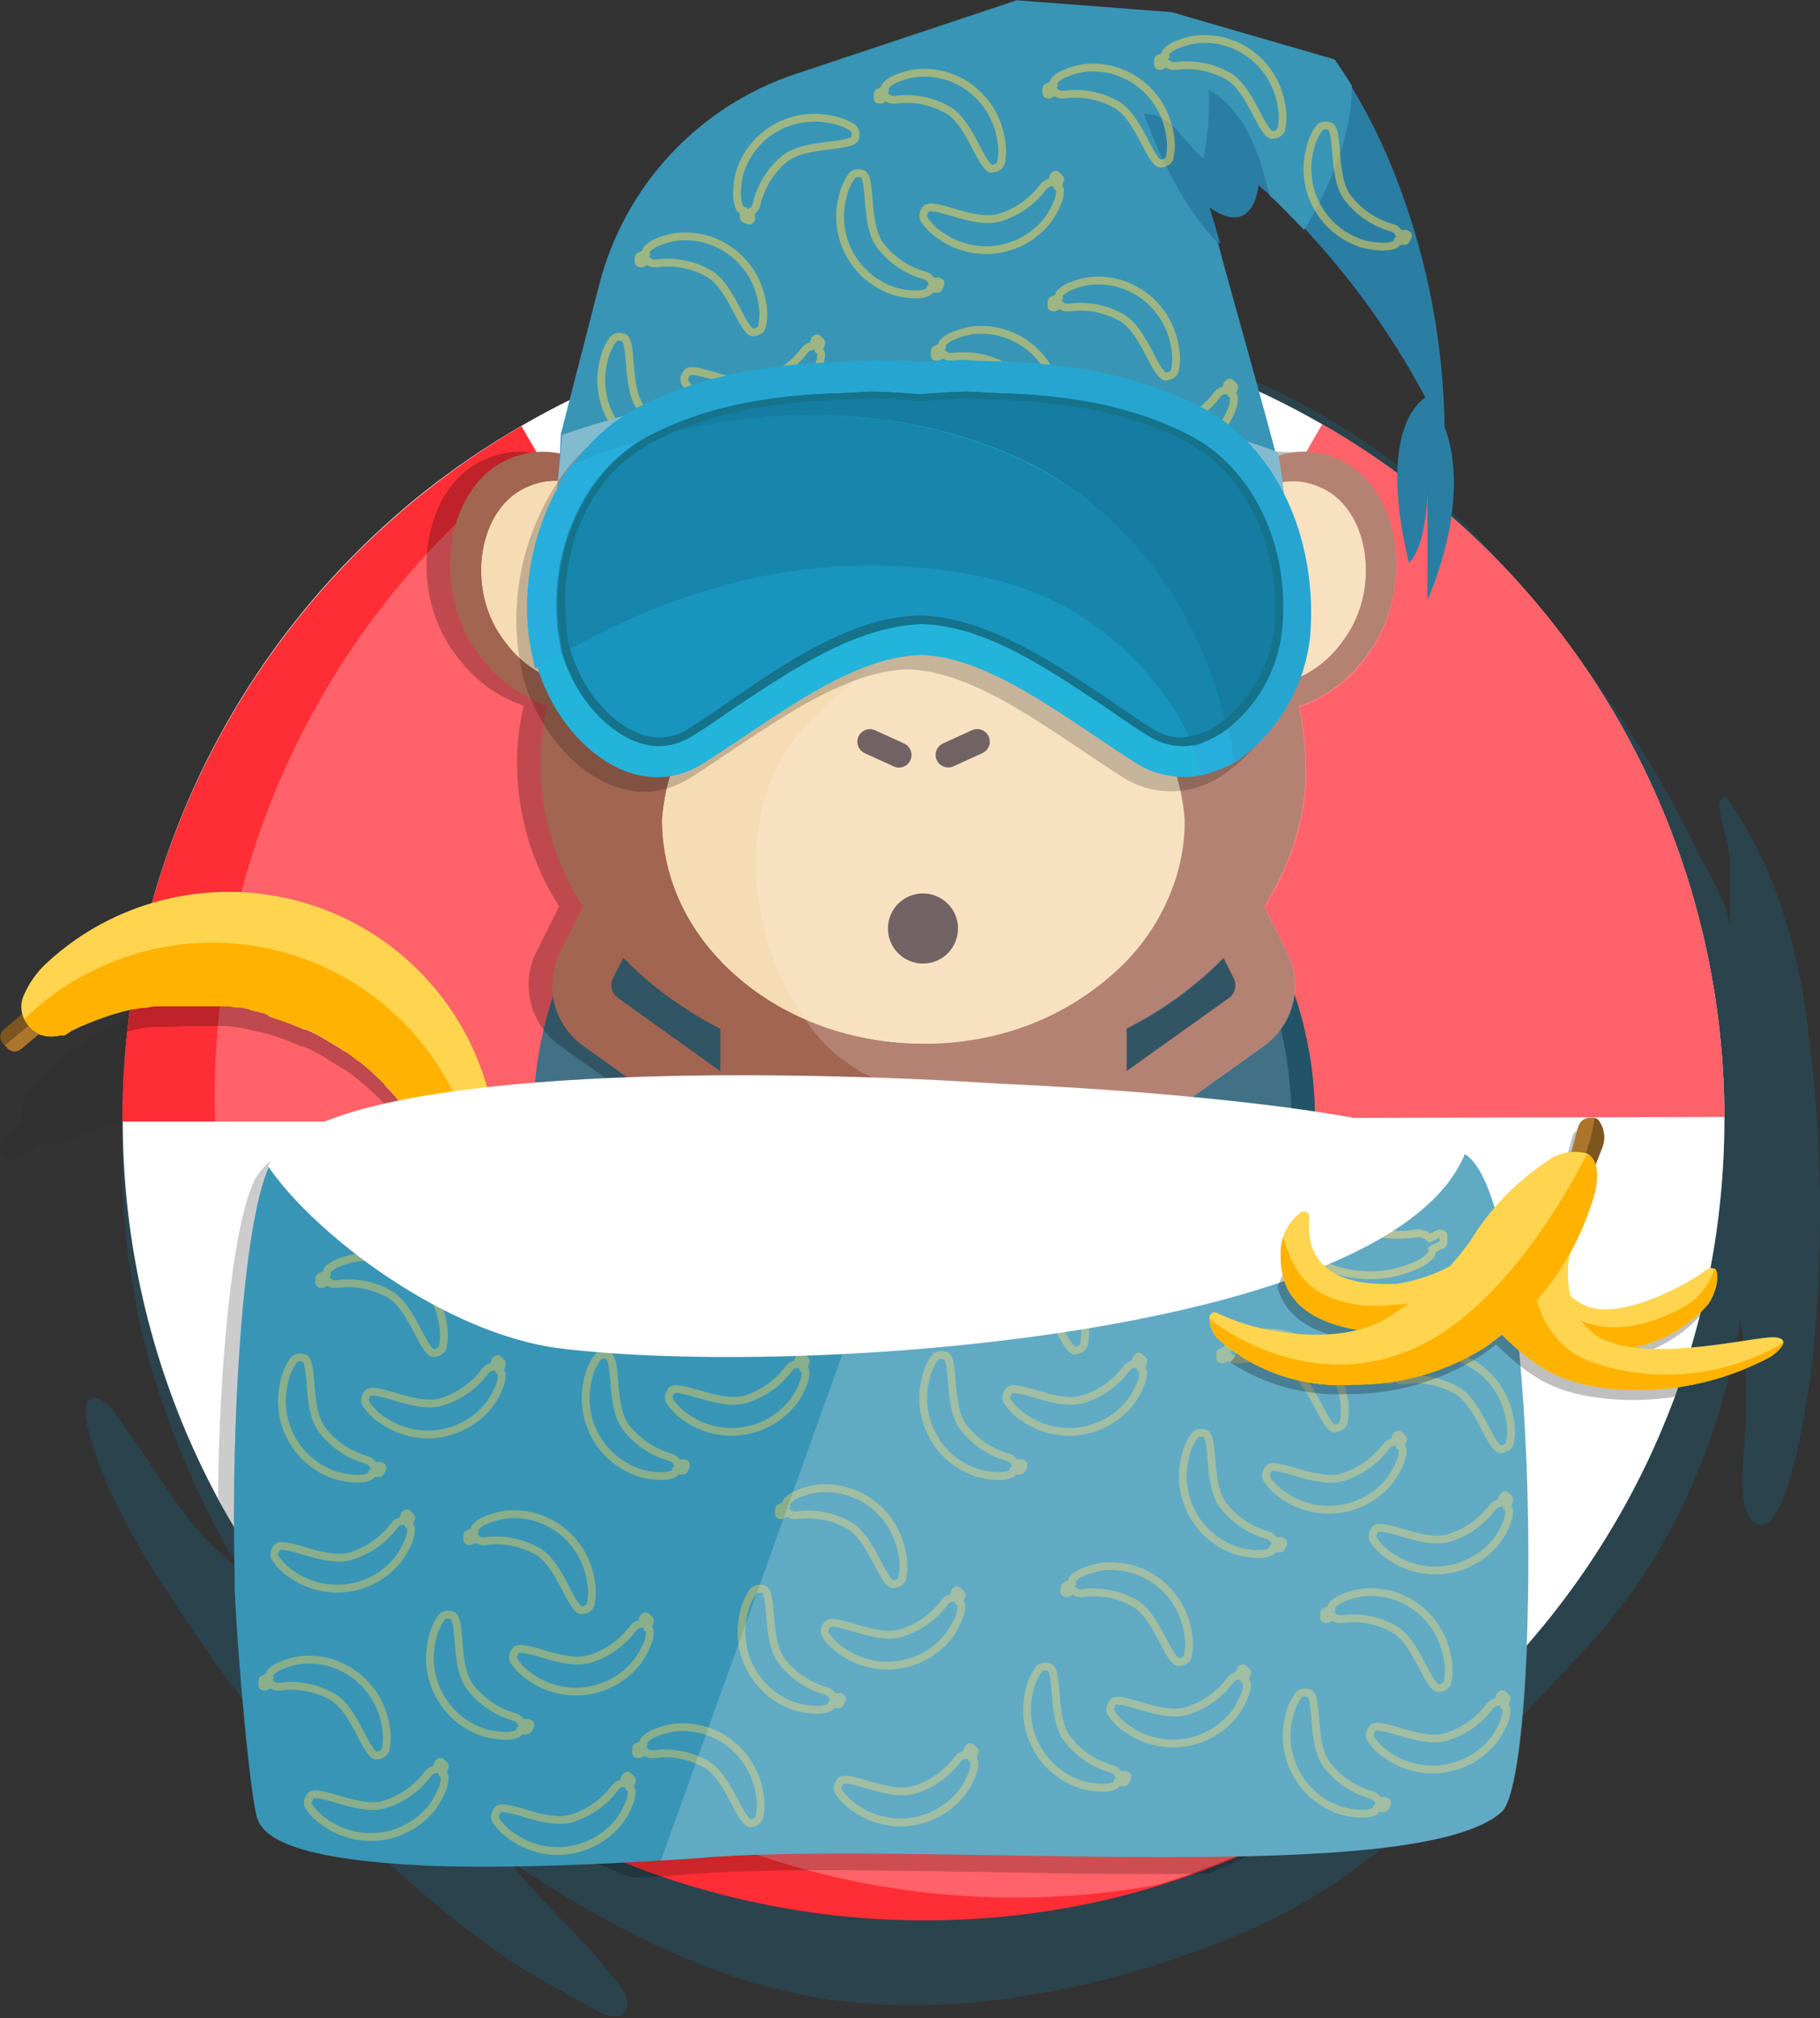 <svg width="701" height="777" viewBox="0 0 701 777" fill="none" xmlns="http://www.w3.org/2000/svg">
<rect x="0" y="0" width="701" height="777" fill="#333333" stroke="none"/>
<g style="mix-blend-mode:multiply" opacity="0.5">
<path d="M662.184 310.338C662.949 317.527 665.804 323.9 666.212 331.242C666.518 336.34 666.212 342.866 666.212 348.117C666.212 350.667 666.518 354.337 666.212 357.6C666.518 349.035 657.035 334.709 653.313 327.01C648.214 316.15 642.453 305.597 636.284 295.247C619.033 266.615 599.001 239.752 576.48 215.05C541.127 174.63 494.332 145.899 442.291 132.66C391.07 120.897 337.83 121.071 286.688 133.17C211.691 150.453 138.172 201.845 95.397 266.033C81.427 287.039 75.003 312.378 66.336 335.881C45.059 393.215 41.157 455.55 55.12 515.089C63.046 546.16 75.391 575.932 91.777 603.495C72.505 590.291 61.187 566.94 47.574 548.688C45.127 545.476 40.436 537.012 35.236 538.491C31.616 539.562 33.4 547.566 33.808 549.707C36.308 559.695 39.952 569.361 44.668 578.513C50.53 590.806 57.349 602.62 65.061 613.845C79.386 636.138 95.122 657.493 112.17 677.779C129.49 698.396 148.654 717.389 169.425 734.524C178.425 741.985 187.801 748.979 197.517 755.478C206.745 761.749 216.84 766.389 226.323 772.252C229.433 774.138 236.52 778.217 240.14 775.311C242.791 773.17 241.618 768.887 240.14 766.542C233.319 757.376 225.838 748.719 217.758 740.642C209.953 732.866 202.567 724.68 195.631 716.119C235.602 742.63 278.582 765.675 326.965 770.773C376.573 776.178 430.463 764.145 476.195 745.281C531.258 722.696 570.821 677.524 610.384 635.054C643.983 599.009 661.98 555.978 670.443 508.309C672.719 524.556 673.164 541.008 671.769 557.355C671.463 563.269 668.965 584.376 676.867 586.926C689.919 591.208 697.261 530.385 697.975 524.317C702.109 485.334 702.006 446.017 697.669 407.055C694.1 371.366 686.095 336.901 665.039 307.279C663.459 305.342 662.082 309.319 662.184 310.338ZM498.118 423.726C498.118 424.083 498.118 424.389 498.475 424.695C504.351 442.575 505.717 461.63 502.452 480.165C498.821 497.986 491.107 514.723 479.917 529.059C455.927 559.255 422.345 580.354 384.73 588.863C362.053 594.348 338.356 593.998 315.851 587.843C301.471 584.774 287.748 579.181 275.319 571.325C253.877 557.946 235.469 540.233 221.276 519.321C209.831 502.13 202.538 482.515 199.972 462.024C197.406 441.532 199.638 420.724 206.491 401.242C208.198 394.71 210.449 388.332 213.22 382.175C243.454 315.233 327.169 267.716 399.311 293.259C454.017 312.633 490.521 366.981 498.118 423.726Z" fill="#235367"/>
</g>
<path d="M664.172 430.049V430.865C664.179 451.411 662.129 471.907 658.054 492.045C657.034 497.144 655.964 501.834 654.689 506.678C653.415 511.521 651.936 517.129 650.305 522.228C648.673 527.326 646.991 532.425 645.206 537.523C641.79 546.598 638.068 555.469 633.888 564.137C613.772 605.868 584.556 642.559 548.388 671.508C517.884 695.956 483.001 714.366 445.604 725.755C438.773 727.846 431.89 729.681 424.854 731.312C379.673 741.509 332.787 741.509 287.606 731.312C242.443 721.204 200.135 701.06 163.817 672.375C127.532 643.644 98.204 607.089 78.023 565.438C57.842 523.787 47.328 478.116 47.268 431.833V430.865C47.171 384.513 57.543 338.739 77.609 296.956C97.675 255.173 126.917 218.461 163.154 189.558C175.024 180.157 187.565 171.637 200.678 164.066C227.496 148.451 256.532 137.002 286.79 130.111C291.531 129.041 296.375 128.072 301.218 127.205C341.923 119.966 383.663 120.936 423.987 130.06C453.879 136.794 482.583 148.001 509.13 163.302C522.679 171.082 535.63 179.859 547.878 189.558C584.079 218.337 613.332 254.901 633.465 296.534C653.598 338.168 664.094 383.803 664.172 430.049V430.049Z" fill="white"/>
<path d="M287.555 731.771C332.736 741.968 379.622 741.968 424.804 731.771C454.974 724.857 483.922 713.409 510.66 697.816L418.889 540.327C408.035 546.629 396.297 551.269 384.067 554.093C365.452 558.274 346.141 558.274 327.526 554.093C315.389 551.384 303.733 546.845 292.959 540.633L202.157 698.683C228.806 713.926 257.593 725.08 287.555 731.771V731.771ZM229.433 431.834V430.865C229.36 411.964 233.579 393.294 241.772 376.261C252.841 353.4 270.488 334.368 292.449 321.607L200.832 164.067C147.408 195.068 104.516 241.387 77.706 297.032C57.541 338.764 47.083 384.517 47.115 430.865V431.834H229.433ZM434.185 332.007C449.079 343.9 461.132 358.967 469.465 376.108C477.673 393.067 481.927 411.667 481.905 430.508L664.173 430.049C664.094 383.803 653.599 338.168 633.466 296.535C613.333 254.901 584.08 218.337 547.878 189.558C535.68 179.865 522.779 171.089 509.284 163.302L418.431 321.352C423.936 324.513 429.201 328.074 434.185 332.007V332.007Z" fill="#FF2E35"/>
<path d="M506.479 430.864C506.479 470.853 490.597 509.204 462.325 537.485C434.054 565.766 395.708 581.661 355.72 581.674H351.386C312.24 580.427 275.115 564 247.865 535.868C220.615 507.736 205.378 470.107 205.378 430.941C205.378 391.775 220.615 354.145 247.865 326.013C275.115 297.882 312.24 281.454 351.386 280.207H355.72C395.686 280.207 434.016 296.077 462.286 324.327C490.556 352.578 506.452 390.898 506.479 430.864V430.864Z" fill="#03415E"/>
<g opacity="0.25">
<path d="M664.172 430.049V430.865C664.179 451.411 662.129 471.907 658.054 492.045C657.034 497.144 655.964 501.834 654.689 506.678C653.415 511.521 651.936 517.129 650.305 522.228C648.673 527.326 646.991 532.425 645.206 537.523C641.79 546.598 638.068 555.469 633.888 564.137C613.772 605.868 584.556 642.559 548.388 671.508C517.884 695.956 483.001 714.367 445.605 725.755C401.29 733.721 355.769 731.886 312.24 720.378C268.711 708.871 228.23 687.97 193.643 659.145C159.055 630.32 131.199 594.27 112.033 553.529C92.866 512.788 82.855 468.343 82.702 423.319V422.35C82.692 368.32 96.877 315.236 123.837 268.412C150.796 221.589 189.584 182.67 236.316 155.552C256.808 143.572 278.645 134.057 301.371 127.205C342.076 119.966 383.817 120.936 424.14 130.06C454.032 136.794 482.736 148.001 509.283 163.302C522.779 171.089 535.679 179.865 547.878 189.558C584.079 218.337 613.332 254.901 633.465 296.534C653.598 338.168 664.094 383.803 664.172 430.049V430.049Z" fill="white"/>
</g>
<g opacity="0.22">
<path opacity="0.22" d="M49.613 392.372C48.031 405.141 47.248 417.997 47.268 430.864V431.425L41.711 433.108L39.824 433.77L35.644 435.351L34.012 436.014C32.075 436.88 30.086 437.747 28.149 438.716C27.231 439.175 26.314 439.634 25.447 440.143H24.682H24.223H23.153C20.573 440.88 17.827 440.791 15.301 439.889V439.889L7.908 445.752C7.155 446.336 6.206 446.609 5.258 446.514C4.309 446.419 3.433 445.964 2.81 445.242L1.739 444.477L0.873 443.457C0.261 442.694 -0.047 441.732 0.006 440.755C0.007 440.199 0.131 439.651 0.369 439.148C0.607 438.646 0.953 438.202 1.382 437.849L8.52 431.986C7.917 429.525 8.114 426.935 9.081 424.593C11.193 420.035 14.171 415.931 17.85 412.51C25.113 405.809 33.283 400.162 42.118 395.737C44.634 394.513 47.132 393.391 49.613 392.372Z" fill="black"/>
</g>
<g opacity="0.5">
<path opacity="0.5" d="M59.504 395.379H59.912H62.257H63.328H65.163C67.254 395.379 69.344 395.073 71.383 395.073H71.689C72.607 395.073 73.474 395.073 74.391 395.073H78.674H80.968H82.039H83.262H85.812H87.953L91.573 395.685H92.592L95.193 396.195L96.926 396.603L100.24 397.418L101.413 397.724H101.719L103.707 398.285L105.797 398.948C107.378 399.458 108.958 400.018 110.488 400.63L111.762 401.089L116.402 403.027H116.861H117.218L118.594 403.689L120.786 404.76L121.5 405.117C123.234 406.035 125.018 407.003 126.599 408.074C128.179 409.145 130.218 410.266 131.952 411.439H132.258L135.776 413.988L136.948 414.906L138.07 415.772C139.294 416.741 140.466 417.761 141.639 418.781L142.913 419.953L145.106 421.992L146.176 423.063C146.473 423.309 146.746 423.582 146.992 423.879L147.808 424.695L148.675 425.612C149.694 426.683 150.663 427.754 151.632 428.875C152.498 429.895 153.314 430.915 154.13 431.985C159.567 439.34 165.567 446.26 172.076 452.685C174.029 454.496 176.39 455.807 178.959 456.509C179.65 456.635 180.358 456.635 181.049 456.509C181.385 456.453 181.711 456.35 182.018 456.203V456.203C182.343 456.091 182.652 455.937 182.936 455.744C183.587 455.323 184.186 454.827 184.72 454.265C185.748 453.148 186.592 451.875 187.218 450.492C187.551 449.797 187.84 449.082 188.085 448.351C189.339 444.069 189.754 439.586 189.309 435.146C186.502 420.826 180.7 407.261 172.283 395.341C163.867 383.42 153.026 373.413 140.471 365.975C127.916 358.538 113.931 353.838 99.433 352.184C84.935 350.529 70.25 351.958 56.343 356.376C53.009 369.795 50.573 383.421 49.052 397.163C50.837 396.705 52.621 396.297 54.456 395.94C56.292 395.583 57.822 395.583 59.504 395.379Z" fill="black"/>
</g>
<path d="M16.984 383.296L23.509 391.199L7.908 404.098C7.15 404.67 6.205 404.936 5.259 404.841C4.314 404.747 3.44 404.299 2.81 403.588L1.128 401.549C0.567 400.786 0.308 399.843 0.402 398.901C0.496 397.96 0.937 397.086 1.637 396.45L16.984 383.296Z" fill="#AC752C"/>
<path d="M16.984 383.296L20.247 387.273L1.739 402.568L0.873 401.549C0.312 400.786 0.053 399.843 0.147 398.901C0.242 397.96 0.682 397.086 1.383 396.45L16.984 383.296Z" fill="#7D551F"/>
<path d="M17.85 370.907C25.087 364.173 33.261 358.523 42.119 354.134C56.517 347.009 72.376 343.333 88.441 343.395C104.506 343.458 120.336 347.257 134.679 354.493C149.022 361.729 161.484 372.202 171.081 385.086C180.678 397.969 187.145 412.909 189.972 428.723C190.417 433.162 190.002 437.646 188.748 441.928C187.916 444.889 186.122 447.49 183.65 449.32C183.354 449.494 183.048 449.647 182.732 449.779V449.779C182.425 449.927 182.099 450.03 181.763 450.085C180.082 450.088 178.418 449.745 176.875 449.078C175.332 448.412 173.941 447.436 172.79 446.21C166.266 439.781 160.265 432.843 154.844 425.46V425.46C154.028 424.389 153.212 423.37 152.346 422.35C151.377 421.228 150.408 420.158 149.389 419.087L148.522 418.169L147.859 417.252C147.613 416.955 147.34 416.682 147.043 416.436L145.973 415.365L143.78 413.326L142.506 412.153C141.333 411.134 140.161 410.114 138.937 409.145L137.662 408.278L136.49 407.361L132.972 404.812H132.666C130.933 403.622 129.148 402.5 127.313 401.447C125.63 400.376 123.846 399.407 122.214 398.49L121.501 398.133C120.328 397.521 119.104 396.909 117.932 396.399H117.575H117.116C113.653 394.859 110.113 393.498 106.511 392.32L104.421 391.658L101.974 390.179H101.668L100.495 389.873L96.875 388.956L95.193 388.395L92.593 387.885H91.573L87.953 387.273C82.565 386.534 77.126 386.227 71.689 386.355H71.383C69.344 386.355 67.254 386.355 65.163 386.661C64.195 386.661 63.226 386.661 62.257 386.967H59.912H59.504L54.406 387.834C45.111 389.598 36.105 392.635 27.639 396.858L24.988 398.591H24.172H23.713H23.408C20.74 399.339 17.905 399.232 15.301 398.286C12.728 396.99 10.625 394.922 9.285 392.371V392.371C8.569 390.903 8.196 389.29 8.196 387.655C8.196 386.021 8.569 384.408 9.285 382.939C11.287 378.385 14.202 374.29 17.85 370.907V370.907Z" fill="#FFD54F"/>
<path d="M9.335 392.371C16.127 385.748 23.795 380.087 32.125 375.547L35.694 373.762C49.735 366.781 65.178 363.081 80.858 362.939C96.538 362.798 112.046 366.219 126.21 372.946C140.375 379.672 152.827 389.528 162.627 401.769C172.427 414.01 179.319 428.317 182.782 443.61C182.782 444.783 183.292 445.955 183.496 447.128C183.7 448.301 183.802 448.606 183.904 449.371C183.609 449.544 183.302 449.698 182.986 449.83V449.83C182.68 449.978 182.354 450.081 182.018 450.136C180.336 450.138 178.673 449.796 177.129 449.129C175.586 448.463 174.196 447.487 173.045 446.261C166.521 439.832 160.52 432.893 155.098 425.511V425.511C154.282 424.44 153.467 423.42 152.6 422.401C151.631 421.279 150.663 420.208 149.643 419.138C149.559 419.12 149.472 419.12 149.388 419.138L148.776 418.475L147.859 417.251C147.604 416.946 147.298 416.691 147.043 416.436L145.972 415.365L143.78 413.326L142.505 412.153L140.262 410.267L138.936 409.145L137.662 408.278L136.489 407.361L132.971 404.811H132.665L131.34 403.69C129.912 402.721 128.434 401.803 126.955 400.937C125.477 400.07 123.947 399.203 122.418 398.387L121.755 397.979L121.041 397.623L118.849 396.552L117.268 395.889H116.911H116.452L114.464 395.022L112.986 394.411H112.323L110.232 393.595L108.244 392.881L105.848 392.065L103.758 391.403L101.973 390.179H101.667L100.495 389.873L96.875 388.955L95.192 388.395L92.592 387.885H91.572H90.502L87.953 387.477H85.811H83.262H81.987H80.968H78.674H76.277H71.383H68.834H67.253H65.163H63.327H62.257H59.911H59.504L57.566 387.783L56.037 388.089H54.456L52.213 388.547H51.04L48.134 389.261L46.197 389.771L43.393 390.587L41.506 391.199L38.651 392.218L36.867 392.881C35.796 393.238 34.776 393.697 33.757 394.105L32.584 394.615H32.074L27.69 396.654L24.988 398.591H24.172H23.713H23.407C20.739 399.339 17.904 399.232 15.301 398.285C12.747 396.981 10.662 394.914 9.335 392.371V392.371Z" fill="#FFB300"/>
<path d="M172.892 446.261C175.715 446.998 178.681 446.986 181.497 446.226C184.314 445.466 186.883 443.984 188.952 441.928C188.12 444.889 186.326 447.49 183.854 449.32C183.558 449.494 183.252 449.647 182.936 449.779V449.779C182.629 449.927 182.303 450.03 181.967 450.085C180.273 450.108 178.592 449.78 177.03 449.122C175.468 448.464 174.059 447.49 172.892 446.261V446.261Z" fill="#7D551F"/>
<path d="M506.479 430.864C506.479 470.853 490.597 509.204 462.326 537.485C434.054 565.766 395.708 581.661 355.72 581.674H351.386C390.532 580.427 427.658 564 454.907 535.868C482.157 507.736 497.394 470.107 497.394 430.941C497.394 391.775 482.157 354.145 454.907 326.013C427.658 297.882 390.532 281.454 351.386 280.207H355.72C395.686 280.207 434.017 296.077 462.287 324.327C490.557 352.578 506.452 390.898 506.479 430.864V430.864Z" fill="#235367"/>
<g opacity="0.5">
<path opacity="0.5" d="M505.409 176.506C500.932 174.571 496.064 173.711 491.195 173.994C486.326 174.277 481.59 175.696 477.368 178.138C475.777 173.341 473.904 168.642 471.76 164.066C470.23 160.701 468.599 157.387 466.661 154.124C448.628 120.345 418.737 94.43 382.742 81.37L382.028 62.455L359.238 76.119H356.536C354.803 76.119 353.171 75.813 351.438 75.762L348.124 61.181L347.155 57C346.033 57 344.912 57 343.841 57C322.632 58.682 312.078 77.954 310.447 81.268C274.384 94.311 244.444 120.272 226.425 154.124C224.59 157.387 222.958 160.701 221.327 164.066C219.191 168.646 217.318 173.344 215.719 178.138L214.852 177.628C210.697 175.412 206.097 174.161 201.393 173.967C196.688 173.773 192.001 174.641 187.678 176.506C162.645 186.193 155.915 227.49 176.206 252.982C182.563 261.707 191.469 268.244 201.698 271.693L201.392 273.12C199.897 280.039 199.145 287.098 199.149 294.177C199.235 313.616 204.859 332.627 215.362 348.984L206.695 366.319C203.599 372.434 202.802 379.457 204.449 386.11C206.096 392.763 210.077 398.604 215.668 402.568L268.385 440.296V577.035C268.385 584.849 270.017 592.577 273.178 599.723C262.981 602.476 246.921 608.9 240.446 622.819C238.498 627.097 236.32 631.267 233.92 635.31H233.512C232.492 634.443 231.422 633.525 230.504 632.658C229.454 631.425 228.154 630.428 226.69 629.735C225.225 629.043 223.63 628.669 222.011 628.64C220.391 628.611 218.784 628.927 217.295 629.567C215.807 630.207 214.472 631.156 213.379 632.351C212.285 633.546 211.459 634.961 210.954 636.5C210.449 638.039 210.278 639.668 210.451 641.279C210.624 642.89 211.138 644.445 211.958 645.842C212.778 647.239 213.887 648.445 215.209 649.381C228.108 661.26 232.951 661.26 235.602 661.26C242.995 661.26 250.184 656.162 261.349 632.2C264.204 626.031 277.256 621.442 285.159 620.32C286.219 620.171 287.25 619.861 288.218 619.403C298.3 628.183 311.2 633.05 324.569 633.117H368.619C382.076 633.125 395.086 628.293 405.277 619.505C405.671 619.705 406.08 619.875 406.5 620.014C416.697 623.175 432.808 631.027 435.969 637.91C442.546 652.032 446.828 661.362 457.892 661.362C460.492 661.362 465.336 661.362 478.285 649.483C479.528 648.521 480.557 647.312 481.309 645.932C482.061 644.552 482.518 643.031 482.652 641.465C482.786 639.899 482.595 638.323 482.089 636.835C481.583 635.347 480.774 633.98 479.714 632.821C478.653 631.661 477.364 630.734 475.927 630.098C474.49 629.462 472.937 629.13 471.365 629.125C469.794 629.119 468.238 629.439 466.797 630.065C465.355 630.691 464.059 631.608 462.99 632.76C462.124 633.576 461.155 634.443 460.186 635.208C459.319 633.474 458.249 631.282 456.923 628.325C450.193 613.794 430.667 604.617 419.909 600.488C423.295 593.098 425.035 585.061 425.007 576.933V405.373L431.839 416.742C443.463 408.483 482.007 414.499 479.713 396.348L478.081 349.239C488.591 332.904 494.216 313.907 494.294 294.483C494.299 287.404 493.547 280.345 492.051 273.426L491.745 272.05C501.98 268.559 510.884 261.987 517.237 253.237C537.172 227.439 530.238 186.193 505.409 176.506Z" fill="black"/>
</g>
<path d="M486.646 402.823L433.929 440.5L412.975 455.336L406.347 446.108L399.719 436.829L433.776 412.459L473.288 384.265C474.445 383.433 475.265 382.215 475.602 380.831C475.939 379.447 475.769 377.989 475.124 376.719L471.249 368.918L462.888 352.298L453.915 334.3L444.584 315.385L442.494 311.205L440.863 307.84L434.949 296.114L442.596 292.341L445.145 291.066L450.244 288.517L455.342 285.968L456.668 288.568L457.228 289.741L460.746 296.623L464.366 303.863L465.437 306.004L473.645 322.421L486.952 349.086L495.619 366.369C498.761 372.508 499.583 379.574 497.934 386.27C496.286 392.966 492.278 398.843 486.646 402.823V402.823Z" fill="#A16552"/>
<path d="M298.312 455.387L224.742 402.772C219.143 398.814 215.155 392.974 213.507 386.318C211.86 379.662 212.663 372.635 215.769 366.522L256.046 285.917L276.44 296.114L236.112 376.668C235.471 377.944 235.31 379.406 235.656 380.791C236.002 382.175 236.833 383.39 237.998 384.214L311.517 436.829L298.312 455.387Z" fill="#A16552"/>
<path d="M433.929 279.544V577.035C433.951 589.117 430.071 600.883 422.866 610.582C420.377 613.902 417.521 616.929 414.352 619.606C404.176 628.374 391.177 633.172 377.745 633.117H333.695C320.234 633.152 307.214 628.317 297.038 619.504C293.724 616.693 290.763 613.492 288.218 609.97C281.245 600.402 277.48 588.873 277.46 577.035V279.544H433.929Z" fill="#A16552"/>
<path d="M396.456 455.999C369.969 464.876 341.29 464.751 314.882 455.642C312.354 454.803 309.663 454.575 307.03 454.979C304.398 455.382 301.898 456.405 299.738 457.963C297.578 459.521 295.818 461.57 294.604 463.941C293.39 466.311 292.756 468.936 292.755 471.6V570.407C292.755 581.832 297.294 592.79 305.373 600.87C313.452 608.949 324.41 613.488 335.836 613.488H375.145C386.571 613.488 397.529 608.949 405.608 600.87C413.687 592.79 418.226 581.832 418.226 570.407V472.008C418.226 469.378 417.607 466.784 416.419 464.438C415.231 462.091 413.509 460.056 411.39 458.498C409.271 456.94 406.815 455.902 404.221 455.467C401.627 455.033 398.967 455.215 396.456 455.999V455.999Z" fill="#F5DCB4"/>
<path d="M467.018 661.414C455.955 661.414 451.723 652.084 445.095 637.961C441.883 631.078 425.619 623.176 415.626 620.066C412.9 619.038 410.67 617.008 409.392 614.39C408.114 611.772 407.884 608.765 408.751 605.983C409.617 603.202 411.514 600.856 414.052 599.427C416.591 597.998 419.58 597.594 422.407 598.296C428.168 600.08 457.229 609.971 465.794 628.427C467.12 631.282 468.191 633.526 469.057 635.259C470.026 634.494 470.995 633.628 471.862 632.812C472.93 631.66 474.227 630.742 475.668 630.116C477.11 629.49 478.665 629.17 480.237 629.176C481.808 629.182 483.361 629.513 484.798 630.149C486.235 630.785 487.525 631.712 488.585 632.872C489.646 634.032 490.454 635.398 490.96 636.886C491.466 638.374 491.658 639.951 491.523 641.516C491.389 643.082 490.932 644.603 490.18 645.983C489.429 647.363 488.399 648.572 487.157 649.535C474.462 661.414 469.618 661.414 467.018 661.414Z" fill="#A16552"/>
<path d="M244.371 661.413C241.771 661.413 236.978 661.413 223.977 649.534C222.036 647.442 220.952 644.696 220.942 641.841C220.932 638.987 221.995 636.233 223.922 634.127C225.848 632.021 228.496 630.716 231.34 630.473C234.184 630.229 237.016 631.064 239.272 632.811L242.535 635.615C245.1 631.518 247.432 627.279 249.52 622.92C258.697 603.088 287.554 598.499 290.817 598.04C293.727 597.796 296.619 598.675 298.901 600.497C301.182 602.319 302.679 604.946 303.084 607.837C303.488 610.729 302.77 613.666 301.077 616.044C299.383 618.423 296.843 620.062 293.978 620.626C286.076 621.748 273.024 626.336 270.169 632.505C259.003 656.468 251.763 661.413 244.371 661.413Z" fill="#A16552"/>
<path d="M222.244 186.855C219.318 197.556 217.81 208.595 217.757 219.689V221.983C217.873 235.388 216.367 248.758 213.271 261.802C205.831 258.895 199.375 253.925 194.662 247.475C178.704 227.235 184.006 194.656 203.941 187.11C209.843 184.575 216.503 184.447 222.499 186.753L222.244 186.855Z" fill="#A16552"/>
<path d="M222.244 186.855C219.318 197.556 217.81 208.595 217.757 219.689V221.983C217.873 235.388 216.367 248.758 213.271 261.802C205.831 258.895 199.375 253.925 194.662 247.475C178.704 227.235 184.006 194.656 203.941 187.11C209.843 184.575 216.503 184.447 222.499 186.753L222.244 186.855Z" fill="#F5DCB4"/>
<path d="M516.727 247.475C512.014 253.925 505.558 258.895 498.118 261.802C495.047 248.754 493.541 235.387 493.631 221.983V219.689C493.58 208.562 492.071 197.489 489.145 186.754C495.139 184.442 501.801 184.57 507.703 187.11C527.382 194.656 532.736 227.235 516.727 247.475Z" fill="#A16552"/>
<path d="M516.727 247.475C512.014 253.925 505.558 258.895 498.118 261.802C495.047 248.754 493.541 235.387 493.631 221.983V219.689C493.58 208.562 492.071 197.489 489.145 186.754C495.139 184.442 501.801 184.57 507.703 187.11C527.382 194.656 532.736 227.235 516.727 247.475Z" fill="#F5DCB4"/>
<path d="M455.343 262.21C452.443 266.691 450.584 271.765 449.905 277.059C449.226 282.353 449.742 287.732 451.417 292.8C454.229 300.157 455.947 307.887 456.515 315.743C456.515 363.311 411.446 401.906 355.873 401.906C300.301 401.906 254.925 363.362 254.925 315.794C255.473 307.935 257.191 300.202 260.024 292.851C261.699 287.783 262.215 282.404 261.536 277.11C260.856 271.816 258.998 266.742 256.098 262.261C254.679 260.086 253.434 257.801 252.376 255.429C249.04 248.276 247.3 240.482 247.278 232.588C247.463 224.877 249.167 217.278 252.291 210.225C255.416 203.173 259.9 196.806 265.488 191.488C271.076 186.17 277.657 182.006 284.855 179.235C292.053 176.463 299.728 175.137 307.439 175.334C318.157 175.301 328.7 178.06 338.029 183.338C343.412 186.404 349.5 188.017 355.695 188.017C361.89 188.017 367.978 186.404 373.361 183.338C382.704 178.099 393.24 175.36 403.951 175.384C437.142 175.384 464.061 200.876 464.061 232.588C464.039 240.482 462.299 248.276 458.963 255.429C457.915 257.771 456.706 260.037 455.343 262.21V262.21Z" fill="#A16552"/>
<path d="M455.343 262.21C452.443 266.691 450.584 271.765 449.905 277.059C449.226 282.353 449.742 287.732 451.417 292.8C454.229 300.157 455.947 307.887 456.515 315.743C456.515 363.311 411.446 401.906 355.873 401.906C300.301 401.906 254.925 363.362 254.925 315.794C255.473 307.935 257.191 300.202 260.024 292.851C261.699 287.783 262.215 282.404 261.536 277.11C260.856 271.816 258.998 266.742 256.098 262.261C254.679 260.086 253.434 257.801 252.376 255.429C249.04 248.276 247.3 240.482 247.278 232.588C247.463 224.877 249.167 217.278 252.291 210.225C255.416 203.173 259.9 196.806 265.488 191.488C271.076 186.17 277.657 182.006 284.855 179.235C292.053 176.463 299.728 175.137 307.439 175.334C318.157 175.301 328.7 178.06 338.029 183.338C343.412 186.404 349.5 188.017 355.695 188.017C361.89 188.017 367.978 186.404 373.361 183.338C382.704 178.099 393.24 175.36 403.951 175.384C437.142 175.384 464.061 200.876 464.061 232.588C464.039 240.482 462.299 248.276 458.963 255.429C457.915 257.771 456.706 260.037 455.343 262.21Z" fill="#F5DCB4"/>
<path d="M514.484 176.455C510.012 174.524 505.15 173.671 500.288 173.963C495.427 174.255 490.702 175.685 486.494 178.138C484.863 173.355 482.991 168.659 480.885 164.066C479.356 160.701 477.673 157.387 475.787 154.124C457.734 120.341 427.826 94.428 391.817 81.37V81.064L391.154 62.455L368.364 76.119H365.611C363.929 76.119 362.246 75.813 360.513 75.762L357.25 61.181L356.281 57C355.108 57 354.038 57 352.967 57C331.758 58.835 321.204 78.107 319.522 81.421C283.499 94.452 253.571 120.348 235.5 154.124C233.716 157.387 232.033 160.701 230.402 164.066C228.274 168.65 226.402 173.347 224.794 178.138L223.927 177.628C219.771 175.418 215.174 174.167 210.473 173.964C205.771 173.761 201.083 174.612 196.753 176.455C171.719 186.193 164.99 227.439 185.23 252.931C191.601 261.641 200.503 268.175 210.722 271.642L210.416 273.069C208.901 279.985 208.149 287.046 208.173 294.126C208.173 337.054 235.806 374.731 277.409 396.093C283.516 399.213 289.817 401.937 296.273 404.251C307.934 408.442 320.023 411.331 332.319 412.867H333.95C340.634 413.672 347.357 414.115 354.089 414.193H355.669C382.818 414.347 409.618 408.075 433.878 395.889C447.781 388.914 460.441 379.699 471.351 368.613C477.203 362.597 482.43 356.004 486.953 348.933V348.933C488.227 346.894 489.502 344.804 490.623 342.662C491.745 340.521 492.867 338.38 493.835 336.187C494.804 333.995 495.773 331.803 496.639 329.56L497.863 326.195L498.934 322.779L499.851 319.516C499.845 319.397 499.845 319.278 499.851 319.159C500.463 316.916 500.973 314.672 501.381 312.429C501.381 311.256 501.84 310.084 501.993 308.86L502.452 305.342C502.452 304.272 502.452 303.201 502.757 302.13C502.757 302.13 502.757 301.824 502.757 301.62C502.757 300.601 502.757 299.53 502.757 298.459C502.782 298.307 502.782 298.152 502.757 298.001C502.757 296.828 502.757 295.655 502.757 294.432C502.765 287.35 501.995 280.289 500.463 273.375C500.386 272.911 500.284 272.452 500.157 271.999C510.382 268.515 519.284 261.964 525.649 253.237C546.298 227.439 539.517 186.193 514.484 176.455ZM222.244 186.652C219.318 197.353 217.81 208.392 217.758 219.485V221.78C217.874 235.185 216.367 248.555 213.271 261.598C205.831 258.691 199.375 253.721 194.662 247.272C178.704 227.235 184.058 194.656 203.941 187.111C209.843 184.586 216.492 184.44 222.499 186.703L222.244 186.652ZM433.929 370.041C423.719 380.36 411.527 388.507 398.087 393.992C384.646 399.477 370.235 402.186 355.72 401.957C340.109 401.988 324.655 398.849 310.294 392.728C297.94 387.418 286.776 379.687 277.46 369.99C263.224 355.517 255.148 336.093 254.925 315.794C255.494 307.938 257.212 300.208 260.023 292.851C261.698 287.783 262.215 282.404 261.536 277.11C260.856 271.816 258.998 266.742 256.098 262.261C250.501 253.37 247.499 243.093 247.43 232.588C247.805 217.041 254.335 202.279 265.587 191.543C276.838 180.808 291.891 174.978 307.438 175.333C318.15 175.309 328.686 178.048 338.029 183.287C345.171 187.385 353.519 188.863 361.634 187.468C365.767 186.806 369.742 185.389 373.361 183.287C382.703 178.048 393.24 175.309 403.951 175.333C419.49 174.978 434.535 180.801 445.785 191.525C457.035 202.25 463.571 216.999 463.959 232.537C463.938 240.431 462.198 248.225 458.86 255.378C457.782 257.74 456.538 260.023 455.139 262.21C450.086 269.984 448.258 279.419 450.04 288.518C450.346 289.945 450.754 291.424 451.213 292.851C454.025 300.208 455.743 307.938 456.311 315.794C456.327 322.035 455.557 328.253 454.017 334.301C450.462 347.726 443.549 360.025 433.929 370.041V370.041ZM516.778 247.68C512.047 254.133 505.574 259.103 498.118 262.006C495.047 248.958 493.541 235.591 493.631 222.188V219.893C493.609 208.744 492.083 197.648 489.094 186.907C495.119 184.646 501.783 184.792 507.703 187.315C527.383 194.656 532.736 227.235 516.778 247.476V247.68Z" fill="#A16552"/>
<path d="M337.081 281.181C334.648 280.069 331.774 281.141 330.663 283.574C329.551 286.007 330.623 288.88 333.056 289.992L344.232 295.097C346.665 296.208 349.539 295.137 350.65 292.704C351.762 290.271 350.69 287.397 348.257 286.286L337.081 281.181Z" fill="#4E3F3F"/>
<path d="M363.203 286.25C360.769 287.361 359.698 290.234 360.809 292.668C361.921 295.101 364.794 296.172 367.227 295.061L378.404 289.956C380.837 288.844 381.908 285.971 380.797 283.538C379.686 281.105 376.812 280.033 374.379 281.144L363.203 286.25Z" fill="#4E3F3F"/>
<path d="M303.972 255.378C301.769 255.439 299.575 255.065 297.517 254.278C295.458 253.491 293.575 252.306 291.975 250.791C290.374 249.276 289.088 247.461 288.19 245.448C287.292 243.436 286.799 241.266 286.739 239.063V233.608C286.859 229.154 288.741 224.93 291.972 221.862C295.202 218.794 299.518 217.132 303.972 217.242C308.426 217.132 312.741 218.794 315.972 221.862C319.202 224.93 321.084 229.154 321.204 233.608V239.063C321.145 241.266 320.652 243.436 319.754 245.448C318.855 247.461 317.569 249.276 315.969 250.791C314.368 252.306 312.485 253.491 310.427 254.278C308.368 255.065 306.175 255.439 303.972 255.378V255.378Z" fill="#4E3F3F"/>
<path d="M303.971 217.242V236.31C303.971 238.595 304.879 240.787 306.495 242.402C308.111 244.018 310.302 244.926 312.587 244.926C314.873 244.926 317.064 244.018 318.68 242.402C320.296 240.787 321.204 238.595 321.204 236.31V233.608C321.084 229.154 319.202 224.93 315.971 221.862C312.741 218.794 308.425 217.132 303.971 217.242Z" fill="#5D5360"/>
<path d="M303.972 233.608C307.153 233.608 309.733 231.165 309.733 228.153C309.733 225.14 307.153 222.697 303.972 222.697C300.79 222.697 298.21 225.14 298.21 228.153C298.21 231.165 300.79 233.608 303.972 233.608Z" fill="white"/>
<path d="M407.418 255.378C402.973 255.488 398.665 253.833 395.436 250.776C392.206 247.719 390.319 243.508 390.186 239.063V233.608C390.306 229.154 392.187 224.93 395.418 221.862C398.649 218.794 402.964 217.132 407.418 217.242C411.877 217.132 416.198 218.792 419.437 221.859C422.675 224.925 424.568 229.15 424.702 233.608V239.063C424.568 243.517 422.674 247.736 419.433 250.794C416.193 253.853 411.872 255.501 407.418 255.378Z" fill="#4E3F3F"/>
<path d="M355.5 371C362.956 371 369 364.956 369 357.5C369 350.044 362.956 344 355.5 344C348.044 344 342 350.044 342 357.5C342 364.956 348.044 371 355.5 371Z" fill="#4E3F3F"/>
<path d="M407.417 217.242V236.31C407.585 238.487 408.568 240.521 410.17 242.005C411.772 243.489 413.876 244.313 416.059 244.313C418.243 244.313 420.346 243.489 421.948 242.005C423.551 240.521 424.534 238.487 424.701 236.31V233.608C424.568 229.15 422.675 224.925 419.436 221.859C416.197 218.792 411.876 217.132 407.417 217.242V217.242Z" fill="#5D5360"/>
<path opacity="0.2" d="M514.483 176.455C510.012 174.524 505.15 173.671 500.288 173.963C495.426 174.255 490.701 175.685 486.493 178.138C484.863 173.356 482.991 168.659 480.885 164.066C479.356 160.701 477.673 157.387 475.787 154.124C457.734 120.342 427.826 94.428 391.816 81.37V81.064C377.857 87.703 366.928 99.378 361.226 113.745C352.661 137.3 364.234 156.826 361.838 187.468C361.838 189.405 361.532 191.444 361.226 193.484C356.688 227.643 347.664 246.201 329.361 261.853C322.595 267.292 316.223 273.204 310.293 279.544C299.536 291.526 291.531 306.821 291.072 331.854C291.14 353.628 297.845 374.864 310.293 392.729C315.921 401.189 323.49 408.181 332.369 413.122C336.998 415.544 342.134 416.836 347.358 416.895C313.199 555.724 355.72 633.117 355.72 633.117H377.745C391.189 633.144 404.191 628.31 414.351 619.505L415.626 620.014C425.822 623.175 441.933 631.027 445.094 637.91C451.62 652.032 455.954 661.362 467.017 661.362C469.618 661.362 474.461 661.362 487.411 649.483C488.653 648.521 489.683 647.312 490.435 645.932C491.186 644.552 491.644 643.031 491.778 641.465C491.912 639.899 491.72 638.323 491.214 636.835C490.709 635.347 489.9 633.98 488.839 632.821C487.779 631.661 486.489 630.734 485.052 630.098C483.615 629.462 482.062 629.13 480.491 629.125C478.919 629.119 477.364 629.439 475.922 630.065C474.481 630.691 473.185 631.609 472.116 632.76C471.249 633.576 470.28 634.443 469.312 635.208C468.445 633.474 467.374 631.282 465.998 628.325C459.319 613.794 439.792 604.617 429.035 600.488C432.421 593.098 434.16 585.061 434.133 576.933V440.5L486.85 402.823C492.454 398.857 496.447 393.011 498.103 386.349C499.759 379.687 498.968 372.651 495.874 366.523L487.207 349.239C488.533 347.149 489.756 345.059 490.929 342.968C492.101 340.878 493.172 338.686 494.141 336.493C495.11 334.301 496.078 332.109 496.945 329.866L498.169 326.501L499.239 323.085L500.157 319.822C500.15 319.703 500.15 319.584 500.157 319.465C500.735 317.222 501.245 314.978 501.686 312.735C501.686 311.562 502.145 310.39 502.298 309.166L502.757 305.648C502.757 304.578 502.757 303.507 503.063 302.436C503.063 302.436 503.063 302.13 503.063 301.926C503.063 300.907 503.063 299.836 503.063 298.765C503.088 298.613 503.088 298.458 503.063 298.307C503.063 297.134 503.063 295.961 503.063 294.738C503.07 287.656 502.301 280.595 500.769 273.681C500.691 273.217 500.589 272.758 500.463 272.305C510.688 268.821 519.589 262.27 525.955 253.543C546.297 227.439 539.516 186.193 514.483 176.455ZM475.277 376.72C475.922 377.989 476.092 379.448 475.755 380.832C475.418 382.216 474.598 383.434 473.441 384.265L433.929 412.459V396.195C447.832 389.22 460.492 380.005 471.402 368.919L475.277 376.72Z" fill="#FFF9F8"/>
<path d="M407.418 233.608C410.6 233.608 413.179 231.165 413.179 228.153C413.179 225.14 410.6 222.697 407.418 222.697C404.236 222.697 401.657 225.14 401.657 228.153C401.657 231.165 404.236 233.608 407.418 233.608Z" fill="white"/>
<path opacity="0.2" d="M582.303 635.38C569.306 651.015 554.725 665.264 538.796 677.899C527.322 687.306 515.084 695.74 502.209 703.114C490.37 709.899 478.155 716.006 465.623 721.407C399.373 722.396 318.29 717.946 268.355 721.407C266.377 721.407 264.4 721.901 262.422 721.901C255.995 722.396 249.567 722.89 243.14 722.89C229.33 717.468 215.944 711.022 203.093 703.608C189.986 696.357 177.574 687.917 166.013 678.393C131.228 651.165 103.151 616.323 83.941 576.545C84.435 526.61 89.379 472.72 97.784 454.921C98.166 454.035 98.665 453.203 99.267 452.449C118.549 422.29 241.162 416.852 355.371 421.796H356.359C388.99 423.279 420.632 425.751 449.308 428.718C452.274 429.212 454.746 429.212 457.218 429.707C509.131 435.145 548.684 442.561 558.572 449.483C578.348 463.326 584.775 564.68 582.303 635.38Z" fill="black"/>
<path d="M578.347 697.675C545.717 726.845 362.291 709.046 274.287 714.979C272.309 714.979 270.332 715.474 268.354 715.474C231.274 717.946 196.171 719.429 167.001 718.44C163.54 718.44 160.079 717.946 157.112 717.946C125.47 715.968 103.222 711.024 99.267 700.641C96.795 694.709 91.851 643.785 90.368 611.648V606.21C88.884 548.858 93.334 471.237 103.716 448.988C104.098 448.102 104.597 447.27 105.2 446.516C124.482 416.357 247.095 410.919 361.303 416.357H362.291C394.922 417.841 426.564 420.313 455.24 423.279C458.206 423.773 460.678 423.773 463.15 424.268C515.063 429.706 554.616 437.122 564.504 444.539C594.168 464.315 593.674 683.832 578.347 697.675Z" fill="#3995B5"/>
<path d="M170.58 518.274C171.14 515.462 171.14 512.565 170.58 509.754C169.388 501.993 165.285 495.001 159.131 490.237C152.976 485.474 145.245 483.309 137.554 484.194C134.857 484.61 132.224 485.374 129.717 486.466C128.476 487.02 127.34 487.789 126.359 488.738C126.147 488.962 125.987 489.232 125.89 489.526C125.793 489.821 125.762 490.134 125.799 490.442L123.56 491.578C123 491.578 123 492.146 123 492.714V493.282V493.85C123 494.418 123.56 494.418 124.12 494.418L126.359 493.282C126.976 493.88 127.756 494.276 128.598 494.418H129.717C136.706 493.441 143.818 494.797 149.981 498.28C158.489 503.108 162.632 519.58 166.774 521C170.021 520.83 170.58 518.842 170.58 518.274Z" stroke="#FFD54F" stroke-opacity="0.4" stroke-width="3" stroke-miterlimit="10"/>
<path d="M112.906 524.029C111.28 526.366 110.138 529.005 109.546 531.791C107.587 539.338 108.619 547.35 112.428 554.151C116.236 560.953 122.526 566.019 129.982 568.289C132.638 568.989 135.373 569.347 138.12 569.354C139.485 569.346 140.838 569.1 142.119 568.628C142.403 568.508 142.657 568.327 142.863 568.097C143.069 567.867 143.221 567.595 143.309 567.299L145.826 567.16C146.343 567.384 146.567 566.867 146.791 566.349L147.015 565.832L147.239 565.314C147.463 564.797 146.946 564.573 146.429 564.349L143.912 564.488C143.577 563.697 143.012 563.024 142.291 562.557L141.256 562.11C134.413 560.204 128.376 556.123 124.055 550.484C118.097 542.682 120.766 526.018 117.499 523.067C114.432 521.924 113.13 523.511 112.906 524.029Z" stroke="#FFD54F" stroke-opacity="0.4" stroke-width="3" stroke-miterlimit="10"/>
<path d="M141.187 540.8C142.791 543.153 144.849 545.161 147.24 546.708C153.593 551.229 161.446 553.121 169.159 551.989C176.871 550.857 183.847 546.787 188.627 540.631C190.228 538.399 191.537 535.972 192.524 533.408C193.003 532.13 193.256 530.778 193.272 529.412C193.261 529.104 193.182 528.802 193.041 528.528C192.9 528.254 192.699 528.015 192.455 527.827L193.222 525.426C193.616 525.023 193.212 524.629 192.809 524.235L192.405 523.841L192.002 523.448C191.598 523.054 191.204 523.457 190.811 523.86L190.043 526.262C189.184 526.292 188.354 526.58 187.661 527.088L186.874 527.894C182.653 533.608 176.688 537.793 169.879 539.819C160.465 542.602 145.849 534.166 141.927 536.167C139.764 538.624 140.783 540.406 141.187 540.8Z" stroke="#FFD54F" stroke-opacity="0.4" stroke-width="3" stroke-miterlimit="10"/>
<path d="M227.58 617.274C228.14 614.462 228.14 611.565 227.58 608.754C226.388 600.993 222.285 594.001 216.131 589.237C209.976 584.474 202.245 582.309 194.554 583.194C191.857 583.61 189.224 584.374 186.717 585.466C185.476 586.02 184.34 586.789 183.359 587.738C183.147 587.962 182.987 588.232 182.89 588.526C182.793 588.821 182.762 589.134 182.799 589.442L180.56 590.578C180 590.578 180 591.146 180 591.714V592.282V592.85C180 593.418 180.56 593.418 181.12 593.418L183.359 592.282C183.976 592.88 184.756 593.276 185.598 593.418H186.717C193.706 592.441 200.818 593.797 206.981 597.28C215.489 602.108 219.632 618.58 223.774 620C227.021 619.83 227.58 617.842 227.58 617.274Z" stroke="#FFD54F" stroke-opacity="0.4" stroke-width="3" stroke-miterlimit="10"/>
<path d="M169.906 623.029C168.28 625.366 167.138 628.005 166.546 630.791C164.587 638.338 165.619 646.35 169.428 653.151C173.236 659.953 179.526 665.019 186.982 667.289C189.638 667.989 192.373 668.347 195.12 668.354C196.485 668.346 197.838 668.1 199.119 667.628C199.403 667.508 199.657 667.327 199.863 667.097C200.069 666.867 200.221 666.595 200.309 666.299L202.826 666.16C203.343 666.384 203.567 665.867 203.791 665.349L204.015 664.832L204.239 664.314C204.463 663.797 203.946 663.573 203.429 663.349L200.912 663.488C200.577 662.697 200.012 662.024 199.291 661.557L198.256 661.11C191.413 659.204 185.376 655.123 181.055 649.484C175.097 641.682 177.766 625.018 174.499 622.067C171.432 620.924 170.13 622.511 169.906 623.029Z" stroke="#FFD54F" stroke-opacity="0.4" stroke-width="3" stroke-miterlimit="10"/>
<path d="M198.187 639.8C199.791 642.153 201.849 644.161 204.24 645.708C210.593 650.229 218.446 652.121 226.159 650.989C233.871 649.857 240.847 645.787 245.627 639.631C247.228 637.399 248.537 634.972 249.524 632.408C250.003 631.13 250.256 629.778 250.272 628.412C250.261 628.104 250.182 627.802 250.041 627.528C249.9 627.254 249.699 627.015 249.455 626.827L250.222 624.426C250.616 624.023 250.212 623.629 249.809 623.235L249.405 622.841L249.002 622.448C248.598 622.054 248.204 622.457 247.811 622.86L247.043 625.262C246.184 625.292 245.354 625.58 244.661 626.088L243.874 626.894C239.653 632.608 233.688 636.793 226.879 638.819C217.465 641.602 202.849 633.166 198.927 635.167C196.764 637.624 197.783 639.406 198.187 639.8Z" stroke="#FFD54F" stroke-opacity="0.4" stroke-width="3" stroke-miterlimit="10"/>
<path d="M287.58 517.274C288.14 514.462 288.14 511.565 287.58 508.754C286.388 500.993 282.285 494.001 276.131 489.237C269.976 484.474 262.245 482.309 254.554 483.194C251.857 483.61 249.224 484.374 246.717 485.466C245.476 486.02 244.34 486.789 243.359 487.738C243.147 487.962 242.987 488.232 242.89 488.526C242.793 488.821 242.762 489.134 242.799 489.442L240.56 490.578C240 490.578 240 491.146 240 491.714V492.282V492.85C240 493.418 240.56 493.418 241.12 493.418L243.359 492.282C243.976 492.88 244.756 493.276 245.598 493.418H246.717C253.706 492.441 260.818 493.797 266.981 497.28C275.489 502.108 279.632 518.58 283.774 520C287.021 519.83 287.58 517.842 287.58 517.274Z" stroke="#FFD54F" stroke-opacity="0.4" stroke-width="3" stroke-miterlimit="10"/>
<path d="M229.906 523.029C228.28 525.366 227.138 528.005 226.546 530.791C224.587 538.338 225.619 546.35 229.428 553.151C233.236 559.953 239.526 565.019 246.982 567.289C249.638 567.989 252.373 568.347 255.12 568.354C256.485 568.346 257.838 568.1 259.119 567.628C259.403 567.508 259.657 567.327 259.863 567.097C260.069 566.867 260.221 566.595 260.309 566.299L262.826 566.16C263.343 566.384 263.567 565.867 263.791 565.349L264.015 564.832L264.239 564.314C264.463 563.797 263.946 563.573 263.429 563.349L260.912 563.488C260.577 562.697 260.012 562.024 259.291 561.557L258.256 561.11C251.413 559.204 245.376 555.123 241.055 549.484C235.097 541.682 237.766 525.018 234.499 522.067C231.432 520.924 230.13 522.511 229.906 523.029Z" stroke="#FFD54F" stroke-opacity="0.4" stroke-width="3" stroke-miterlimit="10"/>
<path d="M258.187 539.8C259.791 542.153 261.849 544.161 264.24 545.708C270.593 550.229 278.446 552.121 286.159 550.989C293.871 549.857 300.847 545.787 305.627 539.631C307.228 537.399 308.537 534.972 309.524 532.408C310.003 531.13 310.256 529.778 310.272 528.412C310.261 528.104 310.182 527.802 310.041 527.528C309.9 527.254 309.699 527.015 309.455 526.827L310.222 524.426C310.616 524.023 310.212 523.629 309.809 523.235L309.405 522.841L309.002 522.448C308.598 522.054 308.204 522.457 307.811 522.86L307.043 525.262C306.184 525.292 305.354 525.58 304.661 526.088L303.874 526.894C299.653 532.608 293.688 536.793 286.879 538.819C277.465 541.602 262.849 533.166 258.927 535.167C256.764 537.624 257.783 539.406 258.187 539.8Z" stroke="#FFD54F" stroke-opacity="0.4" stroke-width="3" stroke-miterlimit="10"/>
<path d="M347.58 607.274C348.14 604.462 348.14 601.565 347.58 598.754C346.388 590.993 342.285 584.001 336.131 579.237C329.976 574.474 322.245 572.309 314.554 573.194C311.857 573.61 309.224 574.374 306.717 575.466C305.476 576.02 304.34 576.789 303.359 577.738C303.147 577.962 302.987 578.232 302.89 578.526C302.793 578.821 302.762 579.134 302.799 579.442L300.56 580.578C300 580.578 300 581.146 300 581.714V582.282V582.85C300 583.418 300.56 583.418 301.12 583.418L303.359 582.282C303.976 582.88 304.756 583.276 305.598 583.418H306.717C313.706 582.441 320.818 583.797 326.981 587.28C335.489 592.108 339.632 608.58 343.774 610C347.021 609.83 347.58 607.842 347.58 607.274Z" stroke="#FFD54F" stroke-opacity="0.4" stroke-width="3" stroke-miterlimit="10"/>
<path d="M289.906 613.029C288.28 615.366 287.138 618.005 286.546 620.791C284.587 628.338 285.619 636.35 289.428 643.151C293.236 649.953 299.526 655.019 306.982 657.289C309.638 657.989 312.373 658.347 315.12 658.354C316.485 658.346 317.838 658.1 319.119 657.628C319.403 657.508 319.657 657.327 319.863 657.097C320.069 656.867 320.221 656.595 320.309 656.299L322.826 656.16C323.343 656.384 323.567 655.867 323.791 655.349L324.015 654.832L324.239 654.314C324.463 653.797 323.946 653.573 323.429 653.349L320.912 653.488C320.577 652.697 320.012 652.024 319.291 651.557L318.256 651.11C311.413 649.204 305.376 645.123 301.055 639.484C295.097 631.682 297.766 615.018 294.499 612.067C291.432 610.924 290.13 612.511 289.906 613.029Z" stroke="#FFD54F" stroke-opacity="0.4" stroke-width="3" stroke-miterlimit="10"/>
<path d="M318.187 629.8C319.791 632.153 321.849 634.161 324.24 635.708C330.593 640.229 338.446 642.121 346.159 640.989C353.871 639.857 360.847 635.787 365.627 629.631C367.228 627.399 368.537 624.972 369.524 622.408C370.003 621.13 370.256 619.778 370.272 618.412C370.261 618.104 370.182 617.802 370.041 617.528C369.9 617.254 369.699 617.015 369.455 616.827L370.222 614.426C370.616 614.023 370.212 613.629 369.809 613.235L369.405 612.841L369.002 612.448C368.598 612.054 368.204 612.457 367.811 612.86L367.043 615.262C366.184 615.292 365.354 615.58 364.661 616.088L363.874 616.894C359.653 622.608 353.688 626.793 346.879 628.819C337.465 631.602 322.849 623.166 318.927 625.167C316.764 627.624 317.783 629.406 318.187 629.8Z" stroke="#FFD54F" stroke-opacity="0.4" stroke-width="3" stroke-miterlimit="10"/>
<path d="M417.58 517.274C418.14 514.462 418.14 511.565 417.58 508.754C416.388 500.993 412.285 494.001 406.131 489.237C399.976 484.474 392.245 482.309 384.554 483.194C381.857 483.61 379.224 484.374 376.717 485.466C375.476 486.02 374.34 486.789 373.359 487.738C373.147 487.962 372.987 488.232 372.89 488.526C372.793 488.821 372.762 489.134 372.799 489.442L370.56 490.578C370 490.578 370 491.146 370 491.714V492.282V492.85C370 493.418 370.56 493.418 371.12 493.418L373.359 492.282C373.976 492.88 374.756 493.276 375.598 493.418H376.717C383.706 492.441 390.818 493.797 396.981 497.28C405.489 502.108 409.632 518.58 413.774 520C417.021 519.83 417.58 517.842 417.58 517.274Z" stroke="#FFD54F" stroke-opacity="0.4" stroke-width="3" stroke-miterlimit="10"/>
<path d="M359.906 523.029C358.28 525.366 357.138 528.005 356.546 530.791C354.587 538.338 355.619 546.35 359.428 553.151C363.236 559.953 369.526 565.019 376.982 567.289C379.638 567.989 382.373 568.347 385.12 568.354C386.485 568.346 387.838 568.1 389.119 567.628C389.403 567.508 389.657 567.327 389.863 567.097C390.069 566.867 390.221 566.595 390.309 566.299L392.826 566.16C393.343 566.384 393.567 565.867 393.791 565.349L394.015 564.832L394.239 564.314C394.463 563.797 393.946 563.573 393.429 563.349L390.912 563.488C390.577 562.697 390.012 562.024 389.291 561.557L388.256 561.11C381.413 559.204 375.376 555.123 371.055 549.484C365.097 541.682 367.766 525.018 364.499 522.067C361.432 520.924 360.13 522.511 359.906 523.029Z" stroke="#FFD54F" stroke-opacity="0.4" stroke-width="3" stroke-miterlimit="10"/>
<path d="M388.187 539.8C389.791 542.153 391.849 544.161 394.24 545.708C400.593 550.229 408.446 552.121 416.159 550.989C423.871 549.857 430.847 545.787 435.627 539.631C437.228 537.399 438.537 534.972 439.524 532.408C440.003 531.13 440.256 529.778 440.272 528.412C440.261 528.104 440.182 527.802 440.041 527.528C439.9 527.254 439.699 527.015 439.455 526.827L440.222 524.426C440.616 524.023 440.212 523.629 439.809 523.235L439.405 522.841L439.002 522.448C438.598 522.054 438.204 522.457 437.811 522.86L437.043 525.262C436.184 525.292 435.354 525.58 434.661 526.088L433.874 526.894C429.653 532.608 423.688 536.793 416.879 538.819C407.465 541.602 392.849 533.166 388.927 535.167C386.764 537.624 387.783 539.406 388.187 539.8Z" stroke="#FFD54F" stroke-opacity="0.4" stroke-width="3" stroke-miterlimit="10"/>
<path d="M517.58 547.274C518.14 544.462 518.14 541.565 517.58 538.754C516.388 530.993 512.285 524.001 506.131 519.237C499.976 514.474 492.245 512.309 484.554 513.194C481.857 513.61 479.224 514.374 476.717 515.466C475.476 516.02 474.34 516.789 473.359 517.738C473.147 517.962 472.987 518.232 472.89 518.526C472.793 518.821 472.762 519.134 472.799 519.442L470.56 520.578C470 520.578 470 521.146 470 521.714V522.282V522.85C470 523.418 470.56 523.418 471.12 523.418L473.359 522.282C473.976 522.88 474.756 523.276 475.598 523.418H476.717C483.706 522.441 490.818 523.797 496.981 527.28C505.489 532.108 509.632 548.58 513.774 550C517.021 549.83 517.58 547.842 517.58 547.274Z" stroke="#FFD54F" stroke-opacity="0.4" stroke-width="3" stroke-miterlimit="10"/>
<path d="M459.906 553.029C458.28 555.366 457.138 558.005 456.546 560.791C454.587 568.338 455.619 576.35 459.428 583.151C463.236 589.953 469.526 595.019 476.982 597.289C479.638 597.989 482.373 598.347 485.12 598.354C486.485 598.346 487.838 598.1 489.119 597.628C489.403 597.508 489.657 597.327 489.863 597.097C490.069 596.867 490.221 596.595 490.309 596.299L492.826 596.16C493.343 596.384 493.567 595.867 493.791 595.349L494.015 594.832L494.239 594.314C494.463 593.797 493.946 593.573 493.429 593.349L490.912 593.488C490.577 592.697 490.012 592.024 489.291 591.557L488.256 591.11C481.413 589.204 475.376 585.123 471.055 579.484C465.097 571.682 467.766 555.018 464.499 552.067C461.432 550.924 460.13 552.511 459.906 553.029Z" stroke="#FFD54F" stroke-opacity="0.4" stroke-width="3" stroke-miterlimit="10"/>
<path d="M488.187 569.8C489.791 572.153 491.849 574.161 494.24 575.708C500.593 580.229 508.446 582.121 516.159 580.989C523.871 579.857 530.847 575.787 535.627 569.631C537.228 567.399 538.537 564.972 539.524 562.408C540.003 561.13 540.256 559.778 540.272 558.412C540.261 558.104 540.182 557.802 540.041 557.528C539.9 557.254 539.699 557.015 539.455 556.827L540.222 554.426C540.616 554.023 540.212 553.629 539.809 553.235L539.405 552.841L539.002 552.448C538.598 552.054 538.204 552.457 537.811 552.86L537.043 555.262C536.184 555.292 535.354 555.58 534.661 556.088L533.874 556.894C529.653 562.608 523.688 566.793 516.879 568.819C507.465 571.602 492.849 563.166 488.927 565.167C486.764 567.624 487.783 569.406 488.187 569.8Z" stroke="#FFD54F" stroke-opacity="0.4" stroke-width="3" stroke-miterlimit="10"/>
<path d="M557.58 647.274C558.14 644.462 558.14 641.565 557.58 638.754C556.388 630.993 552.285 624.001 546.131 619.237C539.976 614.474 532.245 612.309 524.554 613.194C521.857 613.61 519.224 614.374 516.717 615.466C515.476 616.02 514.34 616.789 513.359 617.738C513.147 617.962 512.987 618.232 512.89 618.526C512.793 618.821 512.762 619.134 512.799 619.442L510.56 620.578C510 620.578 510 621.146 510 621.714V622.282V622.85C510 623.418 510.56 623.418 511.12 623.418L513.359 622.282C513.976 622.88 514.756 623.276 515.598 623.418H516.717C523.706 622.441 530.818 623.797 536.981 627.28C545.489 632.108 549.632 648.58 553.774 650C557.021 649.83 557.58 647.842 557.58 647.274Z" stroke="#FFD54F" stroke-opacity="0.4" stroke-width="3" stroke-miterlimit="10"/>
<path d="M499.906 653.029C498.28 655.366 497.138 658.005 496.546 660.791C494.587 668.338 495.619 676.35 499.428 683.151C503.236 689.953 509.526 695.019 516.982 697.289C519.638 697.989 522.373 698.347 525.12 698.354C526.485 698.346 527.838 698.1 529.119 697.628C529.403 697.508 529.657 697.327 529.863 697.097C530.069 696.867 530.221 696.595 530.309 696.299L532.826 696.16C533.343 696.384 533.567 695.867 533.791 695.349L534.015 694.832L534.239 694.314C534.463 693.797 533.946 693.573 533.429 693.349L530.912 693.488C530.577 692.697 530.012 692.024 529.291 691.557L528.256 691.11C521.413 689.204 515.376 685.123 511.055 679.484C505.097 671.682 507.766 655.018 504.499 652.067C501.432 650.924 500.13 652.511 499.906 653.029Z" stroke="#FFD54F" stroke-opacity="0.4" stroke-width="3" stroke-miterlimit="10"/>
<path d="M528.187 669.8C529.791 672.153 531.849 674.161 534.24 675.708C540.593 680.229 548.446 682.121 556.159 680.989C563.871 679.857 570.847 675.787 575.627 669.631C577.228 667.399 578.537 664.972 579.524 662.408C580.003 661.13 580.256 659.778 580.272 658.412C580.261 658.104 580.182 657.802 580.041 657.528C579.9 657.254 579.699 657.015 579.455 656.827L580.222 654.426C580.616 654.023 580.212 653.629 579.809 653.235L579.405 652.841L579.002 652.448C578.598 652.054 578.204 652.457 577.811 652.86L577.043 655.262C576.184 655.292 575.354 655.58 574.661 656.088L573.874 656.894C569.653 662.608 563.688 666.793 556.879 668.819C547.465 671.602 532.849 663.166 528.927 665.167C526.764 667.624 527.783 669.406 528.187 669.8Z" stroke="#FFD54F" stroke-opacity="0.4" stroke-width="3" stroke-miterlimit="10"/>
<path d="M457.58 637.274C458.14 634.462 458.14 631.565 457.58 628.754C456.388 620.993 452.285 614.001 446.131 609.237C439.976 604.474 432.245 602.309 424.554 603.194C421.857 603.61 419.224 604.374 416.717 605.466C415.476 606.02 414.34 606.789 413.359 607.738C413.147 607.962 412.987 608.232 412.89 608.526C412.793 608.821 412.762 609.134 412.799 609.442L410.56 610.578C410 610.578 410 611.146 410 611.714V612.282V612.85C410 613.418 410.56 613.418 411.12 613.418L413.359 612.282C413.976 612.88 414.756 613.276 415.598 613.418H416.717C423.706 612.441 430.818 613.797 436.981 617.28C445.489 622.108 449.632 638.58 453.774 640C457.021 639.83 457.58 637.842 457.58 637.274Z" stroke="#FFD54F" stroke-opacity="0.4" stroke-width="3" stroke-miterlimit="10"/>
<path d="M399.906 643.029C398.28 645.366 397.138 648.005 396.546 650.791C394.587 658.338 395.619 666.35 399.428 673.151C403.236 679.953 409.526 685.019 416.982 687.289C419.638 687.989 422.373 688.347 425.12 688.354C426.485 688.346 427.838 688.1 429.119 687.628C429.403 687.508 429.657 687.327 429.863 687.097C430.069 686.867 430.221 686.595 430.309 686.299L432.826 686.16C433.343 686.384 433.567 685.867 433.791 685.349L434.015 684.832L434.239 684.314C434.463 683.797 433.946 683.573 433.429 683.349L430.912 683.488C430.577 682.697 430.012 682.024 429.291 681.557L428.256 681.11C421.413 679.204 415.376 675.123 411.055 669.484C405.097 661.682 407.766 645.018 404.499 642.067C401.432 640.924 400.13 642.511 399.906 643.029Z" stroke="#FFD54F" stroke-opacity="0.4" stroke-width="3" stroke-miterlimit="10"/>
<path d="M428.187 659.8C429.791 662.153 431.849 664.161 434.24 665.708C440.593 670.229 448.446 672.121 456.159 670.989C463.871 669.857 470.847 665.787 475.627 659.631C477.228 657.399 478.537 654.972 479.524 652.408C480.003 651.13 480.256 649.778 480.272 648.412C480.261 648.104 480.182 647.802 480.041 647.528C479.9 647.254 479.699 647.015 479.455 646.827L480.222 644.426C480.616 644.023 480.212 643.629 479.809 643.235L479.405 642.841L479.002 642.448C478.598 642.054 478.204 642.457 477.811 642.86L477.043 645.262C476.184 645.292 475.354 645.58 474.661 646.088L473.874 646.894C469.653 652.608 463.688 656.793 456.879 658.819C447.465 661.602 432.849 653.166 428.927 655.167C426.764 657.624 427.783 659.406 428.187 659.8Z" stroke="#FFD54F" stroke-opacity="0.4" stroke-width="3" stroke-miterlimit="10"/>
<path d="M148.58 673.274C149.14 670.462 149.14 667.565 148.58 664.754C147.388 656.993 143.285 650.001 137.131 645.237C130.976 640.474 123.245 638.309 115.554 639.194C112.857 639.61 110.224 640.374 107.717 641.466C106.476 642.02 105.34 642.789 104.359 643.738C104.147 643.962 103.987 644.232 103.89 644.526C103.793 644.821 103.762 645.134 103.799 645.442L101.56 646.578C101 646.578 101 647.146 101 647.714V648.282V648.85C101 649.418 101.56 649.418 102.12 649.418L104.359 648.282C104.976 648.88 105.756 649.276 106.598 649.418H107.717C114.706 648.441 121.818 649.797 127.981 653.28C136.489 658.108 140.632 674.58 144.774 676C148.021 675.83 148.58 673.842 148.58 673.274Z" stroke="#FFD54F" stroke-opacity="0.4" stroke-width="3" stroke-miterlimit="10"/>
<path d="M292.58 699.274C293.14 696.462 293.14 693.565 292.58 690.754C291.388 682.993 287.285 676.001 281.131 671.237C274.976 666.474 267.245 664.309 259.554 665.194C256.857 665.61 254.224 666.374 251.717 667.466C250.476 668.02 249.34 668.789 248.359 669.738C248.147 669.962 247.987 670.232 247.89 670.526C247.793 670.821 247.762 671.134 247.799 671.442L245.56 672.578C245 672.578 245 673.146 245 673.714V674.282V674.85C245 675.418 245.56 675.418 246.12 675.418L248.359 674.282C248.976 674.88 249.756 675.276 250.598 675.418H251.717C258.706 674.441 265.818 675.797 271.981 679.28C280.489 684.108 284.632 700.58 288.774 702C292.021 701.83 292.58 699.842 292.58 699.274Z" stroke="#FFD54F" stroke-opacity="0.4" stroke-width="3" stroke-miterlimit="10"/>
<path d="M581.58 555.274C582.14 552.462 582.14 549.565 581.58 546.754C580.388 538.993 576.285 532.001 570.131 527.237C563.976 522.474 556.245 520.309 548.554 521.194C545.857 521.61 543.224 522.374 540.717 523.466C539.476 524.02 538.34 524.789 537.359 525.738C537.147 525.962 536.987 526.232 536.89 526.526C536.793 526.821 536.762 527.134 536.799 527.442L534.56 528.578C534 528.578 534 529.146 534 529.714V530.282V530.85C534 531.418 534.56 531.418 535.12 531.418L537.359 530.282C537.976 530.88 538.756 531.276 539.598 531.418H540.717C547.706 530.441 554.818 531.797 560.981 535.28C569.489 540.108 573.632 556.58 577.774 558C581.021 557.83 581.58 555.842 581.58 555.274Z" stroke="#FFD54F" stroke-opacity="0.4" stroke-width="3" stroke-miterlimit="10"/>
<path d="M119.187 695.8C120.791 698.153 122.849 700.161 125.24 701.708C131.593 706.229 139.446 708.121 147.159 706.989C154.871 705.857 161.847 701.787 166.627 695.631C168.228 693.399 169.537 690.972 170.524 688.408C171.003 687.13 171.256 685.778 171.272 684.412C171.261 684.104 171.182 683.802 171.041 683.528C170.9 683.254 170.699 683.015 170.455 682.827L171.222 680.426C171.616 680.023 171.212 679.629 170.809 679.235L170.405 678.841L170.002 678.448C169.598 678.054 169.204 678.457 168.811 678.86L168.043 681.262C167.184 681.292 166.354 681.58 165.661 682.088L164.874 682.894C160.653 688.608 154.688 692.793 147.879 694.819C138.465 697.602 123.849 689.166 119.927 691.167C117.764 693.624 118.783 695.406 119.187 695.8Z" stroke="#FFD54F" stroke-opacity="0.4" stroke-width="3" stroke-miterlimit="10"/>
<path d="M106.232 600.178C107.836 602.531 109.894 604.539 112.286 606.086C118.638 610.607 126.491 612.499 134.204 611.367C141.917 610.235 148.892 606.165 153.672 600.009C155.273 597.777 156.583 595.35 157.569 592.786C158.048 591.508 158.301 590.156 158.317 588.79C158.306 588.482 158.228 588.18 158.086 587.906C157.945 587.632 157.745 587.393 157.5 587.205L158.268 584.804C158.661 584.401 158.258 584.007 157.854 583.613L157.451 583.219L157.047 582.825C156.644 582.432 156.25 582.835 155.856 583.238L155.089 585.64C154.23 585.67 153.4 585.957 152.707 586.465L151.92 587.272C147.698 592.986 141.734 597.171 134.924 599.197C125.51 601.98 110.894 593.544 106.972 595.544C104.81 598.002 105.829 599.784 106.232 600.178Z" stroke="#FFD54F" stroke-opacity="0.4" stroke-width="3" stroke-miterlimit="10"/>
<path d="M323.232 690.178C324.836 692.531 326.894 694.539 329.286 696.086C335.638 700.607 343.491 702.499 351.204 701.367C358.917 700.235 365.892 696.165 370.672 690.009C372.273 687.777 373.583 685.35 374.569 682.786C375.048 681.508 375.301 680.156 375.317 678.79C375.306 678.482 375.228 678.18 375.086 677.906C374.945 677.632 374.745 677.393 374.5 677.205L375.268 674.804C375.661 674.401 375.258 674.007 374.854 673.613L374.451 673.219L374.047 672.825C373.644 672.432 373.25 672.835 372.856 673.238L372.089 675.64C371.23 675.67 370.4 675.957 369.707 676.465L368.92 677.272C364.698 682.986 358.734 687.171 351.924 689.197C342.51 691.98 327.894 683.544 323.972 685.544C321.81 688.002 322.829 689.784 323.232 690.178Z" stroke="#FFD54F" stroke-opacity="0.4" stroke-width="3" stroke-miterlimit="10"/>
<path d="M191.232 701.178C192.836 703.531 194.894 705.539 197.286 707.086C203.638 711.607 211.491 713.499 219.204 712.367C226.917 711.235 233.892 707.165 238.672 701.009C240.273 698.777 241.583 696.35 242.569 693.786C243.048 692.508 243.301 691.156 243.317 689.79C243.306 689.482 243.228 689.18 243.086 688.906C242.945 688.632 242.745 688.393 242.5 688.205L243.268 685.804C243.661 685.401 243.258 685.007 242.854 684.613L242.451 684.219L242.047 683.825C241.644 683.432 241.25 683.835 240.856 684.238L240.089 686.64C239.23 686.67 238.4 686.957 237.707 687.465L236.92 688.272C232.698 693.986 226.734 698.171 219.924 700.197C210.51 702.98 195.894 694.544 191.972 696.544C189.81 699.002 190.829 700.784 191.232 701.178Z" stroke="#FFD54F" stroke-opacity="0.4" stroke-width="3" stroke-miterlimit="10"/>
<path d="M529.232 593.178C530.836 595.531 532.894 597.539 535.286 599.086C541.638 603.607 549.491 605.499 557.204 604.367C564.917 603.235 571.892 599.165 576.672 593.009C578.273 590.777 579.583 588.35 580.569 585.786C581.048 584.508 581.301 583.156 581.317 581.79C581.306 581.482 581.228 581.18 581.086 580.906C580.945 580.632 580.745 580.393 580.5 580.205L581.268 577.804C581.661 577.401 581.258 577.007 580.854 576.613L580.451 576.219L580.047 575.825C579.644 575.432 579.25 575.835 578.856 576.238L578.089 578.64C577.23 578.67 576.4 578.957 575.707 579.465L574.92 580.272C570.698 585.986 564.734 590.171 557.924 592.197C548.51 594.98 533.894 586.544 529.972 588.544C527.81 591.002 528.829 592.784 529.232 593.178Z" stroke="#FFD54F" stroke-opacity="0.4" stroke-width="3" stroke-miterlimit="10"/>
<path d="M481.656 438.2C480.781 442.531 480.781 446.994 481.656 451.325C483.519 463.281 489.929 474.053 499.546 481.391C509.162 488.729 521.242 492.065 533.259 490.701C537.473 490.06 541.588 488.884 545.504 487.201C547.443 486.347 549.219 485.163 550.752 483.701C551.083 483.355 551.333 482.941 551.484 482.487C551.635 482.033 551.684 481.551 551.627 481.076L555.125 479.326C556 479.326 556 478.451 556 477.576L556 476.701L556 475.826C556 474.951 555.125 474.951 554.251 474.951L550.752 476.701C549.788 475.78 548.569 475.17 547.254 474.951L545.504 474.951C534.585 476.455 523.472 474.367 513.842 469.001C500.548 461.563 494.076 436.188 487.603 434C482.53 434.262 481.656 437.325 481.656 438.2Z" stroke="#FFD54F" stroke-opacity="0.5" stroke-width="3" stroke-miterlimit="10"/>
<path d="M564.505 443.549C537.312 514.25 308.896 530.565 215.948 519.194C171.451 513.755 121.021 475.192 103.223 448.988L104.706 446.022C123.988 415.863 246.601 410.424 360.809 415.863L386.024 417.346C423.599 418.829 539.784 426.245 564.505 443.549Z" fill="white"/>
<path opacity="0.2" d="M578.348 697.676C545.717 726.846 362.292 709.047 274.288 714.98C272.31 714.98 270.332 715.475 268.355 715.475C263.905 715.969 258.961 715.969 254.511 716.463L362.292 415.864C394.923 417.347 426.565 419.819 455.241 422.785C457.713 423.28 460.679 423.28 463.151 423.774C515.064 429.213 554.616 436.629 564.505 444.045C594.169 464.316 594.169 683.832 578.348 697.676Z" fill="white"/>
<g opacity="0.5">
<path opacity="0.5" d="M658.054 492.248C657.238 491.687 655.913 491.942 653.975 493.472C648.214 497.907 626.852 509.583 612.882 507.696C609.007 507.191 605.415 505.395 602.686 502.598C601.587 497.208 601.466 491.665 602.329 486.232C606.382 479.02 609.565 471.353 611.812 463.391C613.031 459.738 613.19 455.813 612.271 452.073C612.984 450.187 613.698 448.096 614.412 446.159C615.21 444.418 615.536 442.499 615.357 440.592C615.178 438.686 614.5 436.861 613.392 435.299C613.216 435.027 612.984 434.796 612.711 434.62C612.439 434.444 612.132 434.328 611.812 434.28C611.319 434.252 610.826 434.252 610.333 434.28C609.262 434.243 608.209 434.572 607.348 435.21C606.487 435.849 605.868 436.761 605.592 437.797L602.992 447.382C599.316 447.846 595.813 449.212 592.795 451.359C581.11 459.193 571.251 469.453 563.887 481.44C561.671 484.738 559.199 487.858 556.494 490.77C550.088 494.409 543.013 496.715 535.693 497.551C525.496 498.366 499.087 498.417 501.789 472.365C501.823 471.982 501.757 471.597 501.596 471.248C501.435 470.899 501.185 470.598 500.871 470.376C498.655 478.981 495.687 487.375 492 495.46C494.09 503.618 500.667 512.438 520.449 515.854H521.01C510.401 518.246 499.41 518.402 488.737 516.313C485.916 515.803 483.367 515.242 481.089 514.63C478.795 518.046 476.399 521.36 473.85 524.572C487.215 533.32 503.018 537.587 518.97 536.757C536.887 536.941 554.479 531.968 569.648 522.431C571.942 520.952 574.084 519.321 576.225 517.638C590.552 531.71 600.544 536.808 619.357 538.592C627.957 539.414 636.625 539.14 645.155 537.777C646.991 532.678 648.724 527.58 650.254 522.482C642.442 523.321 634.562 523.321 626.75 522.482C637.491 520.376 647.269 514.871 654.638 506.779L658.054 492.248Z" fill="black"/>
</g>
<path d="M616.911 442.386L614.107 449.575C613.66 450.752 612.768 451.707 611.623 452.231C610.478 452.756 609.172 452.809 607.989 452.379C607.541 452.24 607.125 452.015 606.765 451.716C606.171 451.273 605.69 450.696 605.362 450.031C605.034 449.366 604.869 448.633 604.879 447.892V446.159C604.83 445.752 604.83 445.342 604.879 444.935L607.836 433.923C608.102 432.877 608.717 431.954 609.579 431.305C610.441 430.656 611.499 430.32 612.577 430.354H614.005C614.617 430.449 615.176 430.756 615.585 431.221C616.794 432.788 617.555 434.654 617.789 436.62C618.022 438.586 617.719 440.579 616.911 442.386V442.386Z" fill="#AC752C"/>
<path d="M616.91 442.387L614.106 449.575C613.66 450.753 612.767 451.707 611.622 452.232C610.477 452.757 609.172 452.81 607.988 452.379C608.008 451.266 608.269 450.17 608.753 449.167C611.435 443.237 613.255 436.953 614.157 430.507C614.769 430.603 615.328 430.909 615.738 431.374C616.893 432.94 617.611 434.786 617.817 436.721C618.023 438.657 617.71 440.612 616.91 442.387V442.387Z" fill="#7D551F"/>
<path d="M657.697 502.394C649.48 511.849 638.022 517.887 625.578 519.321C621.092 519.826 616.567 518.803 612.736 516.415C608.905 514.028 605.993 510.417 604.47 506.167C602.789 502.473 601.82 498.494 601.615 494.441C602.944 496.967 604.852 499.143 607.182 500.791C609.512 502.439 612.2 503.512 615.024 503.924C628.943 505.861 650.356 494.135 656.117 489.699C658.054 488.17 659.38 487.915 660.196 488.527C662.796 490.362 660.756 498.57 657.697 502.394Z" fill="#FFD54F"/>
<path d="M657.697 502.395C649.479 511.849 638.021 517.887 625.577 519.322C621.091 519.827 616.567 518.803 612.736 516.416C608.905 514.029 605.992 510.417 604.47 506.168C611.149 510.45 625.373 515.6 647.806 503.568C650.829 501.993 653.506 499.828 655.677 497.201C657.849 494.574 659.472 491.538 660.45 488.272C662.795 490.363 660.756 498.571 657.697 502.395Z" fill="#FFB300"/>
<path d="M686.86 516.771C686.86 518.607 683.648 521.309 681.761 522.482C663.324 532.331 642.43 536.634 621.6 534.871C602.787 533.035 592.744 527.937 578.468 513.916C572.605 508.104 576.378 499.998 582.853 492.452C590.122 484.734 598.266 477.89 607.121 472.059C607.121 472.059 596.924 499.233 612.984 512.846C629.044 526.458 674.726 514.681 682.883 514.885C685.84 514.885 686.911 515.854 686.86 516.771Z" fill="#FFD54F"/>
<path d="M686.86 516.772C686.86 518.608 683.648 521.31 681.761 522.482C663.324 532.332 642.43 536.635 621.6 534.871C602.787 533.036 592.744 527.938 578.468 513.917C572.605 508.105 576.378 499.998 582.853 492.453L590.194 489.445C590.194 489.445 589.838 517.537 615.177 525.134C626.639 528.769 638.722 530.029 650.687 528.836C662.653 527.644 674.25 524.025 684.769 518.2L686.86 516.772Z" fill="#FFB300"/>
<path d="M565.264 483.377C562.627 489.326 559.084 494.829 554.761 499.692C550.972 504.386 546.012 507.998 540.382 510.165C534.752 512.331 528.65 512.974 522.692 512.03C493.682 506.932 493.07 490.413 493.274 481.44C493.401 478.548 494.176 475.722 495.545 473.171C496.913 470.62 498.838 468.41 501.177 466.706C501.519 466.518 501.906 466.427 502.295 466.443C502.685 466.459 503.063 466.581 503.388 466.797C503.714 467.012 503.974 467.312 504.141 467.664C504.309 468.016 504.377 468.408 504.338 468.796C501.687 494.849 528.147 494.798 538.293 494.288C547.992 492.734 557.212 489.004 565.264 483.377V483.377Z" fill="#FFD54F"/>
<path d="M554.761 499.692C550.972 504.386 546.012 507.999 540.382 510.165C534.752 512.331 528.65 512.974 522.692 512.03C493.682 506.932 493.07 490.413 493.274 481.44C493.346 479.702 493.672 477.985 494.243 476.342C497.71 487.099 501.891 500.406 526.21 502.751C535.816 502.9 545.404 501.872 554.761 499.692V499.692Z" fill="#FFB300"/>
<path d="M614.157 459.772C607.264 483.72 592.34 504.567 571.892 518.812C556.632 528.398 538.928 533.373 520.908 533.138C511.546 533.795 502.147 532.577 493.261 529.557C484.376 526.537 476.182 521.774 469.159 515.549C468.128 514.527 467.309 513.313 466.749 511.974C466.189 510.635 465.9 509.199 465.896 507.748C465.813 507.348 465.852 506.933 466.007 506.556C466.162 506.178 466.427 505.856 466.768 505.631C467.108 505.406 467.509 505.288 467.917 505.293C468.325 505.297 468.722 505.425 469.057 505.658C475.988 508.948 483.353 511.231 490.93 512.439C507.448 515.396 523.406 513.917 533.705 507.799C546.615 500.128 557.767 489.827 566.437 477.566C573.798 465.608 583.638 455.368 595.293 447.536C597.48 445.739 600.065 444.492 602.832 443.897C605.599 443.303 608.469 443.38 611.2 444.12V444.12C613.036 444.987 616.911 448.352 614.157 459.772Z" fill="#FFD54F"/>
<path d="M614.157 459.772C607.264 483.72 592.34 504.567 571.891 518.811C556.631 528.397 538.927 533.372 520.908 533.137C511.546 533.794 502.147 532.577 493.261 529.557C484.375 526.536 476.181 521.774 469.159 515.548C468.128 514.527 467.309 513.312 466.749 511.973C466.189 510.635 465.899 509.199 465.896 507.748C465.896 507.748 501.177 537.573 543.595 519.627C577.041 505.504 602.074 462.219 611.2 444.477C613.035 444.986 616.91 448.351 614.157 459.772Z" fill="#FFB300"/>
<g clip-path="url(#clip0)">
<path d="M464.064 32.563C464.738 40.751 464.378 48.99 462.993 57.088C455.338 51.491 448.449 41.569 436.712 41.569C442.326 57.343 455.491 91.077 469.933 93.621C467.381 84.462 465.85 79.883 465.85 79.883C483.2 92.094 484.731 71.233 484.731 71.233C486.262 72.76 487.793 73.777 489.324 75.304C485.497 59.53 479.373 41.213 464.064 32.563Z" fill="#2B7EA3"/>
<path d="M538.058 69.3C533.002 56.007 526.68 43.228 519.177 31.14C519.177 50.474 511.012 69.3 501.316 86.6C505.909 91.688 510.502 96.776 515.094 102.373C531.648 122.387 545.54 144.448 556.428 168.01C556.41 134.263 550.183 100.807 538.058 69.3V69.3Z" fill="#2B7EA3"/>
<path d="M520.707 33.073C518.666 29.511 516.114 25.95 514.073 22.897L451.307 4.681L391.602 0.102L306.383 28.494C288.028 34.63 271.503 45.246 258.312 59.376C245.122 73.506 235.685 90.7 230.86 109.395L216.061 166.89L214.53 196.91C214.53 196.91 325.774 125.168 493.151 197.419C490.599 187.751 493.661 182.154 491.11 173.505C481.414 137.379 473.249 109.395 469.167 93.621C456.41 80.901 446.204 59.531 440.591 43.758C451.817 43.758 455.899 54.952 463.554 61.058C465.228 52.343 465.912 43.467 465.595 34.599C480.394 43.249 484.986 59.531 489.069 75.304C493.661 79.375 497.744 83.954 502.336 88.533C512.542 71.234 520.707 51.899 520.707 33.073Z" fill="#3995B5"/>
<g opacity="0.5">
<path d="M293.58 125.274C294.14 122.462 294.14 119.565 293.58 116.754C292.388 108.993 288.285 102.001 282.131 97.237C275.976 92.474 268.245 90.309 260.554 91.194C257.857 91.61 255.224 92.374 252.717 93.466C251.476 94.02 250.34 94.789 249.359 95.738C249.147 95.962 248.987 96.232 248.89 96.526C248.793 96.821 248.762 97.134 248.799 97.442L246.56 98.578C246 98.578 246 99.146 246 99.714V100.282V100.85C246 101.418 246.56 101.418 247.12 101.418L249.359 100.282C249.976 100.88 250.756 101.276 251.598 101.418H252.717C259.706 100.441 266.818 101.797 272.981 105.28C281.489 110.108 285.632 126.58 289.774 128C293.021 127.83 293.58 125.842 293.58 125.274Z" stroke="#FFD54F" stroke-width="3" stroke-miterlimit="10"/>
<path d="M235.906 131.029C234.28 133.366 233.138 136.005 232.546 138.791C230.587 146.338 231.619 154.35 235.428 161.151C239.236 167.953 245.526 173.019 252.982 175.289C255.638 175.989 258.373 176.347 261.12 176.354C262.485 176.346 263.838 176.1 265.119 175.628C265.403 175.508 265.657 175.327 265.863 175.097C266.069 174.867 266.221 174.595 266.309 174.299L268.826 174.16C269.343 174.384 269.567 173.867 269.791 173.349L270.015 172.832L270.239 172.314C270.463 171.797 269.946 171.573 269.429 171.349L266.912 171.488C266.577 170.697 266.012 170.024 265.291 169.557L264.256 169.11C257.413 167.204 251.376 163.123 247.055 157.484C241.097 149.682 243.766 133.018 240.499 130.067C237.432 128.924 236.13 130.511 235.906 131.029Z" stroke="#FFD54F" stroke-width="3" stroke-miterlimit="10"/>
<path d="M264.187 147.8C265.791 150.153 267.849 152.161 270.24 153.708C276.593 158.229 284.446 160.121 292.159 158.989C299.871 157.857 306.847 153.787 311.627 147.631C313.228 145.399 314.537 142.972 315.524 140.408C316.003 139.13 316.256 137.778 316.272 136.412C316.261 136.104 316.182 135.802 316.041 135.528C315.9 135.254 315.699 135.015 315.455 134.827L316.222 132.426C316.616 132.023 316.212 131.629 315.809 131.235L315.405 130.841L315.002 130.448C314.598 130.054 314.204 130.457 313.811 130.86L313.043 133.262C312.184 133.292 311.354 133.58 310.661 134.088L309.874 134.894C305.653 140.608 299.688 144.793 292.879 146.819C283.465 149.602 268.849 141.166 264.927 143.167C262.764 145.624 263.783 147.406 264.187 147.8Z" stroke="#FFD54F" stroke-width="3" stroke-miterlimit="10"/>
</g>
<g opacity="0.5">
<path d="M385.58 62.274C386.14 59.462 386.14 56.565 385.58 53.754C384.388 45.993 380.285 39.001 374.131 34.237C367.976 29.474 360.245 27.309 352.554 28.194C349.857 28.61 347.224 29.374 344.717 30.466C343.476 31.02 342.34 31.789 341.359 32.738C341.147 32.962 340.987 33.232 340.89 33.526C340.793 33.821 340.762 34.134 340.799 34.442L338.56 35.578C338 35.578 338 36.146 338 36.714V37.282V37.85C338 38.418 338.56 38.418 339.12 38.418L341.359 37.282C341.976 37.88 342.756 38.276 343.598 38.418H344.717C351.706 37.441 358.818 38.797 364.981 42.28C373.489 47.108 377.632 63.58 381.774 65C385.021 64.83 385.58 62.842 385.58 62.274Z" stroke="#FFD54F" stroke-width="3" stroke-miterlimit="10"/>
<path d="M327.906 68.028C326.28 70.366 325.138 73.005 324.546 75.791C322.587 83.338 323.619 91.35 327.428 98.151C331.236 104.953 337.526 110.019 344.982 112.289C347.638 112.989 350.373 113.347 353.12 113.354C354.485 113.346 355.838 113.1 357.119 112.628C357.403 112.508 357.657 112.327 357.863 112.097C358.069 111.867 358.221 111.595 358.309 111.299L360.826 111.16C361.343 111.384 361.567 110.867 361.791 110.349L362.015 109.832L362.239 109.314C362.463 108.797 361.946 108.573 361.429 108.349L358.912 108.488C358.577 107.697 358.012 107.024 357.291 106.557L356.256 106.11C349.413 104.204 343.376 100.123 339.055 94.484C333.097 86.682 335.766 70.018 332.499 67.067C329.432 65.924 328.13 67.511 327.906 68.028Z" stroke="#FFD54F" stroke-width="3" stroke-miterlimit="10"/>
<path d="M507.906 49.651C506.28 51.989 505.138 54.628 504.546 57.414C502.587 64.961 503.619 72.973 507.428 79.774C511.236 86.576 517.526 91.642 524.982 93.912C527.638 94.612 530.373 94.97 533.12 94.977C534.485 94.969 535.838 94.723 537.119 94.251C537.403 94.131 537.657 93.95 537.863 93.72C538.069 93.49 538.221 93.218 538.309 92.922L540.826 92.783C541.343 93.007 541.567 92.49 541.791 91.972L542.015 91.455L542.239 90.937C542.463 90.42 541.946 90.196 541.429 89.972L538.912 90.111C538.577 89.32 538.012 88.647 537.291 88.18L536.256 87.733C529.413 85.827 523.376 81.746 519.055 76.107C513.097 68.305 515.766 51.641 512.499 48.69C509.432 47.547 508.13 49.134 507.906 49.651Z" stroke="#FFD54F" stroke-width="3" stroke-miterlimit="10"/>
<path d="M356.187 84.8C357.791 87.153 359.849 89.161 362.24 90.708C368.593 95.229 376.446 97.121 384.159 95.989C391.871 94.857 398.847 90.787 403.627 84.631C405.228 82.399 406.537 79.972 407.524 77.408C408.003 76.13 408.256 74.778 408.272 73.412C408.261 73.104 408.182 72.802 408.041 72.528C407.9 72.254 407.699 72.015 407.455 71.828L408.222 69.426C408.616 69.023 408.212 68.629 407.809 68.235L407.405 67.841L407.002 67.448C406.598 67.054 406.204 67.457 405.811 67.861L405.043 70.262C404.184 70.292 403.354 70.58 402.661 71.088L401.874 71.894C397.653 77.608 391.688 81.793 384.879 83.819C375.465 86.602 360.849 78.166 356.927 80.167C354.764 82.624 355.783 84.406 356.187 84.8Z" stroke="#FFD54F" stroke-width="3" stroke-miterlimit="10"/>
</g>
<g opacity="0.5">
<path d="M407.58 161.274C408.14 158.462 408.14 155.565 407.58 152.754C406.388 144.993 402.285 138.001 396.131 133.237C389.976 128.474 382.245 126.309 374.554 127.194C371.857 127.61 369.224 128.374 366.717 129.466C365.476 130.02 364.34 130.789 363.359 131.738C363.147 131.962 362.987 132.232 362.89 132.526C362.793 132.821 362.762 133.134 362.799 133.442L360.56 134.578C360 134.578 360 135.146 360 135.714V136.282V136.85C360 137.418 360.56 137.418 361.12 137.418L363.359 136.282C363.976 136.88 364.756 137.276 365.598 137.418H366.717C373.706 136.441 380.818 137.797 386.981 141.28C395.489 146.108 399.632 162.58 403.774 164C407.021 163.83 407.58 161.842 407.58 161.274Z" stroke="#FFD54F" stroke-width="3" stroke-miterlimit="10"/>
<path d="M349.906 167.029C348.28 169.366 347.138 172.005 346.546 174.791C344.587 182.338 345.619 190.35 349.428 197.151C353.236 203.953 359.526 209.019 366.982 211.289C369.638 211.989 372.373 212.347 375.12 212.354C376.485 212.346 377.838 212.1 379.119 211.628C379.403 211.508 379.657 211.327 379.863 211.097C380.069 210.867 380.221 210.595 380.309 210.299L382.826 210.16C383.343 210.384 383.567 209.867 383.791 209.349L384.015 208.832L384.239 208.314C384.463 207.797 383.946 207.573 383.429 207.349L380.912 207.488C380.577 206.697 380.012 206.024 379.291 205.557L378.256 205.11C371.413 203.204 365.376 199.123 361.055 193.484C355.097 185.682 357.766 169.018 354.499 166.067C351.432 164.924 350.13 166.511 349.906 167.029Z" stroke="#FFD54F" stroke-width="3" stroke-miterlimit="10"/>
<path d="M378.187 183.8C379.791 186.153 381.849 188.161 384.24 189.708C390.593 194.229 398.446 196.121 406.159 194.989C413.871 193.857 420.847 189.787 425.627 183.631C427.228 181.399 428.537 178.972 429.524 176.408C430.003 175.13 430.256 173.778 430.272 172.412C430.261 172.104 430.182 171.802 430.041 171.528C429.9 171.254 429.699 171.015 429.455 170.827L430.222 168.426C430.616 168.023 430.212 167.629 429.809 167.235L429.405 166.841L429.002 166.448C428.598 166.054 428.204 166.457 427.811 166.86L427.043 169.262C426.184 169.292 425.354 169.58 424.661 170.088L423.874 170.894C419.653 176.608 413.688 180.793 406.879 182.819C397.465 185.602 382.849 177.166 378.927 179.167C376.764 181.624 377.783 183.406 378.187 183.8Z" stroke="#FFD54F" stroke-width="3" stroke-miterlimit="10"/>
</g>
<g opacity="0.5">
<path d="M452.58 142.274C453.14 139.462 453.14 136.565 452.58 133.754C451.388 125.993 447.285 119.001 441.131 114.237C434.976 109.474 427.245 107.309 419.554 108.194C416.857 108.61 414.224 109.374 411.717 110.466C410.476 111.02 409.34 111.789 408.359 112.738C408.147 112.962 407.987 113.232 407.89 113.526C407.793 113.821 407.762 114.134 407.799 114.442L405.56 115.578C405 115.578 405 116.146 405 116.714V117.282V117.85C405 118.418 405.56 118.418 406.12 118.418L408.359 117.282C408.976 117.88 409.756 118.276 410.598 118.418H411.717C418.706 117.441 425.818 118.797 431.981 122.28C440.489 127.108 444.632 143.58 448.774 145C452.021 144.83 452.58 142.842 452.58 142.274Z" stroke="#FFD54F" stroke-width="3" stroke-miterlimit="10"/>
<path d="M328.054 48.966C325.619 47.455 322.907 46.437 320.078 45.972C312.393 44.362 304.405 45.745 297.783 49.833C291.16 53.922 286.416 60.398 284.542 67.91C283.984 70.581 283.773 73.315 283.915 76.046C283.998 77.402 284.318 78.736 284.862 79.988C284.998 80.265 285.194 80.51 285.436 80.704C285.677 80.898 285.959 81.037 286.261 81.111L286.537 83.607C286.341 84.131 286.872 84.33 287.404 84.53L287.936 84.73L288.468 84.929C289 85.129 289.196 84.605 289.393 84.081L289.116 81.585C289.893 81.218 290.538 80.626 290.967 79.888L291.36 78.84C292.902 71.954 296.67 65.772 302.097 61.226C309.607 54.957 326.484 56.867 329.269 53.488C330.25 50.389 328.586 49.166 328.054 48.966Z" stroke="#FFD54F" stroke-width="3" stroke-miterlimit="10"/>
<path d="M450.58 60.274C451.14 57.462 451.14 54.565 450.58 51.754C449.388 43.993 445.285 37.001 439.131 32.237C432.976 27.474 425.245 25.309 417.554 26.194C414.857 26.61 412.224 27.374 409.717 28.466C408.476 29.02 407.34 29.789 406.359 30.738C406.147 30.962 405.987 31.232 405.89 31.526C405.793 31.821 405.762 32.134 405.799 32.442L403.56 33.578C403 33.578 403 34.146 403 34.714V35.282V35.85C403 36.418 403.56 36.418 404.12 36.418L406.359 35.282C406.976 35.88 407.756 36.276 408.598 36.418H409.717C416.706 35.441 423.818 36.797 429.981 40.28C438.489 45.108 442.632 61.58 446.774 63C450.021 62.83 450.58 60.842 450.58 60.274Z" stroke="#FFD54F" stroke-width="3" stroke-miterlimit="10"/>
<path d="M493.58 49.274C494.14 46.462 494.14 43.565 493.58 40.754C492.388 32.993 488.285 26.001 482.131 21.238C475.976 16.474 468.245 14.309 460.554 15.194C457.857 15.61 455.224 16.374 452.717 17.466C451.476 18.02 450.34 18.789 449.359 19.738C449.147 19.962 448.987 20.232 448.89 20.526C448.793 20.821 448.762 21.134 448.799 21.442L446.56 22.578C446 22.578 446 23.146 446 23.714V24.282V24.85C446 25.418 446.56 25.418 447.12 25.418L449.359 24.282C449.976 24.88 450.756 25.276 451.598 25.418H452.717C459.706 24.441 466.818 25.797 472.981 29.28C481.489 34.108 485.632 50.58 489.774 52C493.021 51.83 493.58 49.842 493.58 49.274Z" stroke="#FFD54F" stroke-width="3" stroke-miterlimit="10"/>
<path d="M394.906 148.029C393.28 150.366 392.138 153.005 391.546 155.791C389.587 163.338 390.619 171.35 394.428 178.151C398.236 184.953 404.526 190.019 411.982 192.289C414.638 192.989 417.373 193.347 420.12 193.354C421.485 193.346 422.838 193.1 424.119 192.628C424.403 192.508 424.657 192.327 424.863 192.097C425.069 191.867 425.221 191.595 425.309 191.299L427.826 191.16C428.343 191.384 428.567 190.867 428.791 190.349L429.015 189.832L429.239 189.314C429.463 188.797 428.946 188.573 428.429 188.349L425.912 188.488C425.577 187.697 425.012 187.024 424.291 186.557L423.256 186.11C416.413 184.204 410.376 180.123 406.055 174.484C400.097 166.682 402.766 150.018 399.499 147.067C396.432 145.924 395.13 147.511 394.906 148.029Z" stroke="#FFD54F" stroke-width="3" stroke-miterlimit="10"/>
<path d="M423.187 164.8C424.791 167.153 426.849 169.161 429.24 170.708C435.593 175.229 443.446 177.121 451.159 175.989C458.871 174.857 465.847 170.787 470.627 164.631C472.228 162.399 473.537 159.972 474.524 157.408C475.003 156.13 475.256 154.778 475.272 153.412C475.261 153.104 475.182 152.802 475.041 152.528C474.9 152.254 474.699 152.015 474.455 151.827L475.222 149.426C475.616 149.023 475.212 148.629 474.809 148.235L474.405 147.841L474.002 147.448C473.598 147.054 473.204 147.457 472.811 147.86L472.043 150.262C471.184 150.292 470.354 150.58 469.661 151.088L468.874 151.894C464.653 157.608 458.688 161.793 451.879 163.819C442.465 166.602 427.849 158.166 423.927 160.167C421.764 162.624 422.783 164.406 423.187 164.8Z" stroke="#FFD54F" stroke-width="3" stroke-miterlimit="10"/>
</g>
<path d="M496.724 201.998C328.837 130.255 213 204.033 213 204.033L216.572 167.398C266.581 150.099 366.088 128.729 492.131 174.013C494.172 182.764 494.172 192.33 496.724 201.998Z" fill="#82BBCE"/>
<path d="M549.794 152.643C549.794 152.643 529.383 161.293 542.65 216.753C548.774 210.647 549.794 194.366 549.794 187.751V231C549.794 231 572.758 181.645 549.794 152.643Z" fill="#2B7EA3"/>
</g>
<path opacity="0.2" d="M457.664 161.664C423.039 143.857 385.942 144.352 371.103 143.857C363.845 143.564 356.576 143.729 349.339 144.352C342.101 143.732 334.833 143.567 327.575 143.857C313.23 144.846 275.638 143.857 241.013 161.664C231.151 166.841 222.67 174.304 216.281 183.428C202.887 202.594 196.91 225.972 199.464 249.215C200.045 253.577 200.871 257.904 201.937 262.174C210.84 291.852 240.024 316.09 266.24 299.272C293.445 281.96 322.134 258.712 349.339 257.722C376.049 258.217 405.233 281.96 432.438 299.272C436.362 301.77 440.75 303.452 445.34 304.217C449.929 304.982 454.625 304.814 459.148 303.724C463.186 302.711 467.03 301.04 470.525 298.777C478.661 293.232 485.488 285.977 490.529 277.519C495.57 269.06 498.703 259.603 499.708 249.808C502.676 211.622 486.353 176.503 457.664 161.664Z" fill="black"/>
<path d="M378.028 221.515C316.693 209.149 261.788 224.483 209.851 255.151L206.883 256.635C215.787 286.313 244.97 310.55 271.186 293.732C298.391 276.42 327.08 253.172 354.285 252.183C380.995 252.678 410.179 276.42 437.384 293.732C441.309 296.231 445.697 297.913 450.286 298.678C454.875 299.443 459.571 299.275 464.094 298.184C457.826 278.926 446.554 261.679 431.432 248.208C416.309 234.737 397.879 225.525 378.028 221.515V221.515Z" fill="#23B4DB"/>
<path d="M398.736 178.89C343.552 151.592 276.328 156.059 220.642 178.394C207.057 197.624 200.996 221.083 203.585 244.405C204.179 248.749 205.016 253.057 206.094 257.309L209.104 255.82C261.779 225.048 317.967 209.662 379.672 222.07C399.777 226.027 418.439 235.254 433.706 248.787C448.973 262.32 456.825 279.162 463 298.5C467.096 297.484 472.956 295.27 476.5 293C469.477 245.353 446.395 203.706 398.736 178.89Z" fill="#28AEDC"/>
<path d="M462.61 156.718C427.986 138.911 390.888 139.405 376.049 138.911C368.791 138.617 361.522 138.783 354.285 139.405C347.048 138.786 339.779 138.621 332.521 138.911C318.176 139.9 280.584 138.911 245.959 156.718C236.097 161.895 227.617 169.357 221.228 178.482C276.132 155.728 342.414 151.771 396.824 178.976C444.309 203.708 468.546 246.247 475.471 293.732C483.607 288.187 490.434 280.932 495.475 272.473C500.516 264.015 503.649 254.558 504.654 244.763C507.622 206.676 491.299 171.557 462.61 156.718Z" fill="#26A5D1"/>
<path d="M378.027 221.515C319.66 209.644 266.24 223.493 216.281 251.193C221.722 270.484 238.045 286.807 253.379 286.807C257.949 286.702 262.401 285.332 266.24 282.85C271.186 279.882 276.132 276.42 281.079 272.957C304.821 257.129 329.058 240.806 354.285 239.816C379.017 240.311 403.254 257.129 426.996 272.957C431.943 276.42 436.889 279.882 441.836 282.85C445.674 285.332 450.126 286.702 454.696 286.807C456.197 286.887 457.701 286.72 459.148 286.312C451.823 269.792 440.627 255.278 426.507 243.999C412.387 232.72 395.758 225.008 378.027 221.515V221.515Z" fill="#1894BF"/>
<path d="M396.33 178.481C350.328 155.728 295.918 155.233 247.444 169.083C224.691 182.438 211.335 211.622 214.798 242.784L216.282 251.687C266.24 223.493 319.166 210.138 378.028 222.009C395.86 225.577 412.577 233.368 426.777 244.728C440.978 256.088 452.248 270.687 459.643 287.301C464.302 286.255 469.182 282.866 473 280C463.602 236.966 439.363 200.74 396.33 178.481Z" fill="#1686AC"/>
<path d="M493.772 242.785C497.234 210.633 482.89 180.46 458.158 167.6C429.469 152.761 398.307 151.772 381.489 151.277C381.489 151.277 373.575 150.782 372.586 150.782C368.134 150.782 361.704 151.277 354.779 151.772H353.79C346.865 151.277 340.929 150.782 335.983 150.782C334.994 150.782 327.079 151.277 327.079 151.277C310.262 151.772 279.1 152.761 250.411 167.6C249.524 167.982 248.692 168.481 247.938 169.084C296.907 155.234 350.822 155.729 396.823 178.482C439.362 200.741 463.104 238.333 472.502 280.377C478.368 275.839 483.27 270.177 486.922 263.722C490.574 257.268 492.903 250.15 493.772 242.785V242.785Z" fill="#147DA1"/>
<path d="M458.16 167.6C429.471 152.761 398.309 151.772 381.491 151.277C381.491 151.277 373.577 150.782 372.587 150.782C368.136 150.782 361.705 151.277 354.781 151.772H353.791C346.866 151.277 340.931 150.782 335.984 150.782C334.995 150.782 327.081 151.277 327.081 151.277C310.263 151.772 279.101 152.761 250.412 167.6C249.525 167.982 248.694 168.481 247.939 169.084C225.186 182.439 211.831 211.623 215.293 242.785L216.777 251.688C222.218 270.979 238.541 287.302 253.875 287.302C258.445 287.197 262.896 285.827 266.735 283.345C271.682 280.377 276.628 276.915 281.574 273.452C305.317 257.624 329.554 241.301 354.781 240.311C379.512 240.806 403.75 257.624 427.492 273.452C432.438 276.915 437.385 280.377 442.331 283.345C446.17 285.827 450.622 287.197 455.192 287.302C456.693 287.382 458.197 287.215 459.643 286.807C464.302 285.761 468.686 283.738 472.504 280.872C478.426 276.277 483.361 270.537 487.015 263.993C490.67 257.449 492.968 250.236 493.773 242.785C496.741 210.139 482.397 179.966 458.16 167.6ZM490.806 242.389C489.987 249.382 487.77 256.139 484.286 262.257C480.802 268.376 476.122 273.73 470.526 278.003C467.105 280.811 463.015 282.686 458.654 283.444C457.539 283.813 456.366 283.98 455.192 283.938C451.129 284.014 447.147 282.802 443.815 280.476C438.869 277.508 433.922 274.046 428.976 270.583C404.739 254.26 380.007 237.937 354.781 236.948C328.565 237.443 303.833 254.26 280.09 270.583C275.144 274.046 270.198 277.508 265.251 280.476C261.92 282.802 257.937 284.014 253.875 283.938C240.519 283.938 225.186 269.099 219.745 250.303C218.774 247.605 218.272 244.761 218.261 241.894C214.798 212.216 226.67 184.516 248.928 171.656L249.423 171.161C249.918 170.667 250.412 170.667 251.401 170.172C279.596 155.333 310.263 154.344 327.081 153.849C327.081 153.849 334.995 153.354 335.984 153.354C341.771 153.28 347.556 153.611 353.297 154.344H355.275C363.189 153.849 368.63 153.354 372.587 153.354C373.577 153.354 381.491 153.849 381.491 153.849C397.814 154.344 428.481 155.333 457.17 170.172C479.924 182.439 493.773 211.128 490.806 242.389Z" fill="#15738C"/>
<defs>
<clipPath id="clip0">
<rect width="347" height="231" fill="white" transform="translate(213)"/>
</clipPath>
</defs>
</svg>
